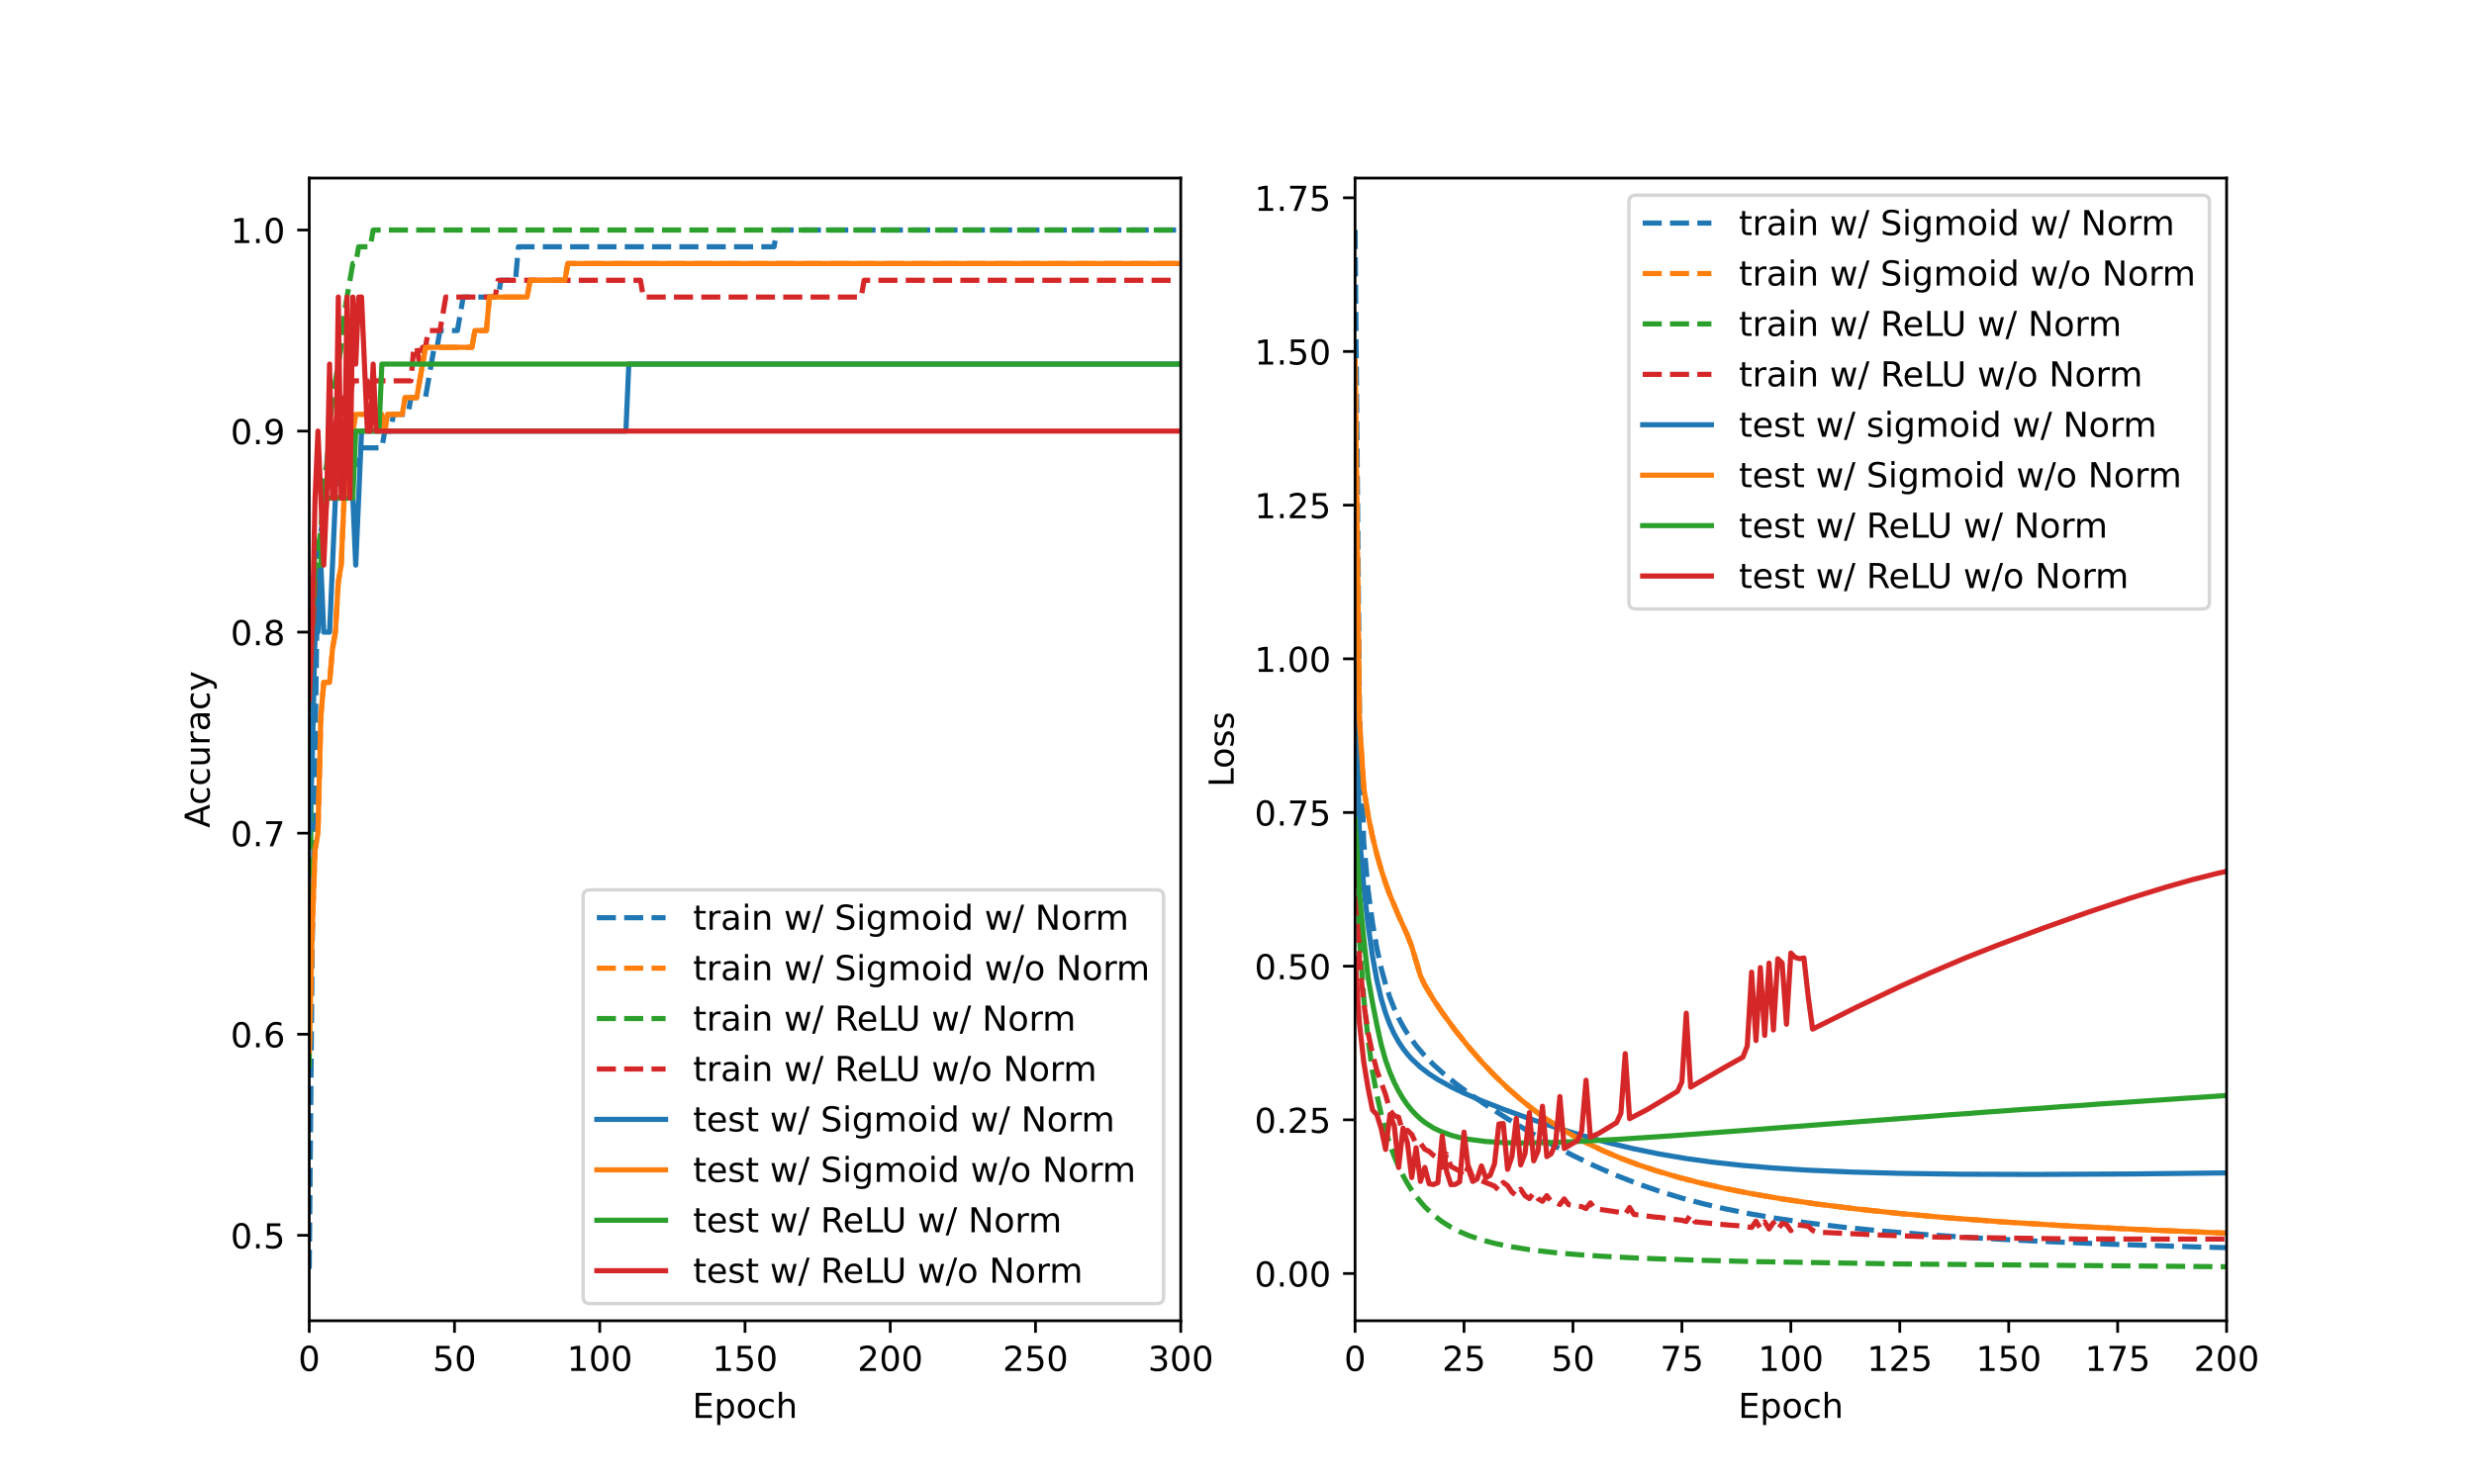 <?xml version="1.0" encoding="utf-8" standalone="no"?>
<!DOCTYPE svg PUBLIC "-//W3C//DTD SVG 1.1//EN"
  "http://www.w3.org/Graphics/SVG/1.1/DTD/svg11.dtd">
<!-- Created with matplotlib (https://matplotlib.org/) -->
<svg height="432pt" version="1.1" viewBox="0 0 720 432" width="720pt" xmlns="http://www.w3.org/2000/svg" xmlns:xlink="http://www.w3.org/1999/xlink">
 <defs>
  <style type="text/css">
*{stroke-linecap:butt;stroke-linejoin:round;}
  </style>
 </defs>
 <g id="figure_1">
  <g id="patch_1">
   <path d="M 0 432 
L 720 432 
L 720 0 
L 0 0 
z
" style="fill:#ffffff;"/>
  </g>
  <g id="axes_1">
   <g id="patch_2">
    <path d="M 90 384.48 
L 343.636 384.48 
L 343.636 51.84 
L 90 51.84 
z
" style="fill:#ffffff;"/>
   </g>
   <g id="matplotlib.axis_1">
    <g id="xtick_1">
     <g id="line2d_1">
      <defs>
       <path d="M 0 0 
L 0 3.5 
" id="m328682b27c" style="stroke:#000000;stroke-width:0.8;"/>
      </defs>
      <g>
       <use style="stroke:#000000;stroke-width:0.8;" x="90" xlink:href="#m328682b27c" y="384.48"/>
      </g>
     </g>
     <g id="text_1">
      <!-- 0 -->
      <defs>
       <path d="M 31.781 66.406 
Q 24.172 66.406 20.328 58.906 
Q 16.5 51.422 16.5 36.375 
Q 16.5 21.391 20.328 13.891 
Q 24.172 6.391 31.781 6.391 
Q 39.453 6.391 43.281 13.891 
Q 47.125 21.391 47.125 36.375 
Q 47.125 51.422 43.281 58.906 
Q 39.453 66.406 31.781 66.406 
z
M 31.781 74.219 
Q 44.047 74.219 50.516 64.516 
Q 56.984 54.828 56.984 36.375 
Q 56.984 17.969 50.516 8.266 
Q 44.047 -1.422 31.781 -1.422 
Q 19.531 -1.422 13.062 8.266 
Q 6.594 17.969 6.594 36.375 
Q 6.594 54.828 13.062 64.516 
Q 19.531 74.219 31.781 74.219 
z
" id="DejaVuSans-48"/>
      </defs>
      <g transform="translate(86.819 399.078)scale(0.1 -0.1)">
       <use xlink:href="#DejaVuSans-48"/>
      </g>
     </g>
    </g>
    <g id="xtick_2">
     <g id="line2d_2">
      <g>
       <use style="stroke:#000000;stroke-width:0.8;" x="132.273" xlink:href="#m328682b27c" y="384.48"/>
      </g>
     </g>
     <g id="text_2">
      <!-- 50 -->
      <defs>
       <path d="M 10.797 72.906 
L 49.516 72.906 
L 49.516 64.594 
L 19.828 64.594 
L 19.828 46.734 
Q 21.969 47.469 24.109 47.828 
Q 26.266 48.188 28.422 48.188 
Q 40.625 48.188 47.75 41.5 
Q 54.891 34.812 54.891 23.391 
Q 54.891 11.625 47.562 5.094 
Q 40.234 -1.422 26.906 -1.422 
Q 22.312 -1.422 17.547 -0.641 
Q 12.797 0.141 7.719 1.703 
L 7.719 11.625 
Q 12.109 9.234 16.797 8.062 
Q 21.484 6.891 26.703 6.891 
Q 35.156 6.891 40.078 11.328 
Q 45.016 15.766 45.016 23.391 
Q 45.016 31 40.078 35.438 
Q 35.156 39.891 26.703 39.891 
Q 22.75 39.891 18.812 39.016 
Q 14.891 38.141 10.797 36.281 
z
" id="DejaVuSans-53"/>
      </defs>
      <g transform="translate(125.91 399.078)scale(0.1 -0.1)">
       <use xlink:href="#DejaVuSans-53"/>
       <use x="63.623" xlink:href="#DejaVuSans-48"/>
      </g>
     </g>
    </g>
    <g id="xtick_3">
     <g id="line2d_3">
      <g>
       <use style="stroke:#000000;stroke-width:0.8;" x="174.545" xlink:href="#m328682b27c" y="384.48"/>
      </g>
     </g>
     <g id="text_3">
      <!-- 100 -->
      <defs>
       <path d="M 12.406 8.297 
L 28.516 8.297 
L 28.516 63.922 
L 10.984 60.406 
L 10.984 69.391 
L 28.422 72.906 
L 38.281 72.906 
L 38.281 8.297 
L 54.391 8.297 
L 54.391 0 
L 12.406 0 
z
" id="DejaVuSans-49"/>
      </defs>
      <g transform="translate(165.002 399.078)scale(0.1 -0.1)">
       <use xlink:href="#DejaVuSans-49"/>
       <use x="63.623" xlink:href="#DejaVuSans-48"/>
       <use x="127.246" xlink:href="#DejaVuSans-48"/>
      </g>
     </g>
    </g>
    <g id="xtick_4">
     <g id="line2d_4">
      <g>
       <use style="stroke:#000000;stroke-width:0.8;" x="216.818" xlink:href="#m328682b27c" y="384.48"/>
      </g>
     </g>
     <g id="text_4">
      <!-- 150 -->
      <g transform="translate(207.274 399.078)scale(0.1 -0.1)">
       <use xlink:href="#DejaVuSans-49"/>
       <use x="63.623" xlink:href="#DejaVuSans-53"/>
       <use x="127.246" xlink:href="#DejaVuSans-48"/>
      </g>
     </g>
    </g>
    <g id="xtick_5">
     <g id="line2d_5">
      <g>
       <use style="stroke:#000000;stroke-width:0.8;" x="259.091" xlink:href="#m328682b27c" y="384.48"/>
      </g>
     </g>
     <g id="text_5">
      <!-- 200 -->
      <defs>
       <path d="M 19.188 8.297 
L 53.609 8.297 
L 53.609 0 
L 7.328 0 
L 7.328 8.297 
Q 12.938 14.109 22.625 23.891 
Q 32.328 33.688 34.812 36.531 
Q 39.547 41.844 41.422 45.531 
Q 43.312 49.219 43.312 52.781 
Q 43.312 58.594 39.234 62.25 
Q 35.156 65.922 28.609 65.922 
Q 23.969 65.922 18.812 64.312 
Q 13.672 62.703 7.812 59.422 
L 7.812 69.391 
Q 13.766 71.781 18.938 73 
Q 24.125 74.219 28.422 74.219 
Q 39.75 74.219 46.484 68.547 
Q 53.219 62.891 53.219 53.422 
Q 53.219 48.922 51.531 44.891 
Q 49.859 40.875 45.406 35.406 
Q 44.188 33.984 37.641 27.219 
Q 31.109 20.453 19.188 8.297 
z
" id="DejaVuSans-50"/>
      </defs>
      <g transform="translate(249.547 399.078)scale(0.1 -0.1)">
       <use xlink:href="#DejaVuSans-50"/>
       <use x="63.623" xlink:href="#DejaVuSans-48"/>
       <use x="127.246" xlink:href="#DejaVuSans-48"/>
      </g>
     </g>
    </g>
    <g id="xtick_6">
     <g id="line2d_6">
      <g>
       <use style="stroke:#000000;stroke-width:0.8;" x="301.364" xlink:href="#m328682b27c" y="384.48"/>
      </g>
     </g>
     <g id="text_6">
      <!-- 250 -->
      <g transform="translate(291.82 399.078)scale(0.1 -0.1)">
       <use xlink:href="#DejaVuSans-50"/>
       <use x="63.623" xlink:href="#DejaVuSans-53"/>
       <use x="127.246" xlink:href="#DejaVuSans-48"/>
      </g>
     </g>
    </g>
    <g id="xtick_7">
     <g id="line2d_7">
      <g>
       <use style="stroke:#000000;stroke-width:0.8;" x="343.636" xlink:href="#m328682b27c" y="384.48"/>
      </g>
     </g>
     <g id="text_7">
      <!-- 300 -->
      <defs>
       <path d="M 40.578 39.312 
Q 47.656 37.797 51.625 33 
Q 55.609 28.219 55.609 21.188 
Q 55.609 10.406 48.188 4.484 
Q 40.766 -1.422 27.094 -1.422 
Q 22.516 -1.422 17.656 -0.516 
Q 12.797 0.391 7.625 2.203 
L 7.625 11.719 
Q 11.719 9.328 16.594 8.109 
Q 21.484 6.891 26.812 6.891 
Q 36.078 6.891 40.938 10.547 
Q 45.797 14.203 45.797 21.188 
Q 45.797 27.641 41.281 31.266 
Q 36.766 34.906 28.719 34.906 
L 20.219 34.906 
L 20.219 43.016 
L 29.109 43.016 
Q 36.375 43.016 40.234 45.922 
Q 44.094 48.828 44.094 54.297 
Q 44.094 59.906 40.109 62.906 
Q 36.141 65.922 28.719 65.922 
Q 24.656 65.922 20.016 65.031 
Q 15.375 64.156 9.812 62.312 
L 9.812 71.094 
Q 15.438 72.656 20.344 73.438 
Q 25.25 74.219 29.594 74.219 
Q 40.828 74.219 47.359 69.109 
Q 53.906 64.016 53.906 55.328 
Q 53.906 49.266 50.438 45.094 
Q 46.969 40.922 40.578 39.312 
z
" id="DejaVuSans-51"/>
      </defs>
      <g transform="translate(334.093 399.078)scale(0.1 -0.1)">
       <use xlink:href="#DejaVuSans-51"/>
       <use x="63.623" xlink:href="#DejaVuSans-48"/>
       <use x="127.246" xlink:href="#DejaVuSans-48"/>
      </g>
     </g>
    </g>
    <g id="text_8">
     <!-- Epoch -->
     <defs>
      <path d="M 9.812 72.906 
L 55.906 72.906 
L 55.906 64.594 
L 19.672 64.594 
L 19.672 43.016 
L 54.391 43.016 
L 54.391 34.719 
L 19.672 34.719 
L 19.672 8.297 
L 56.781 8.297 
L 56.781 0 
L 9.812 0 
z
" id="DejaVuSans-69"/>
      <path d="M 18.109 8.203 
L 18.109 -20.797 
L 9.078 -20.797 
L 9.078 54.688 
L 18.109 54.688 
L 18.109 46.391 
Q 20.953 51.266 25.266 53.625 
Q 29.594 56 35.594 56 
Q 45.562 56 51.781 48.094 
Q 58.016 40.188 58.016 27.297 
Q 58.016 14.406 51.781 6.484 
Q 45.562 -1.422 35.594 -1.422 
Q 29.594 -1.422 25.266 0.953 
Q 20.953 3.328 18.109 8.203 
z
M 48.688 27.297 
Q 48.688 37.203 44.609 42.844 
Q 40.531 48.484 33.406 48.484 
Q 26.266 48.484 22.188 42.844 
Q 18.109 37.203 18.109 27.297 
Q 18.109 17.391 22.188 11.75 
Q 26.266 6.109 33.406 6.109 
Q 40.531 6.109 44.609 11.75 
Q 48.688 17.391 48.688 27.297 
z
" id="DejaVuSans-112"/>
      <path d="M 30.609 48.391 
Q 23.391 48.391 19.188 42.75 
Q 14.984 37.109 14.984 27.297 
Q 14.984 17.484 19.156 11.844 
Q 23.344 6.203 30.609 6.203 
Q 37.797 6.203 41.984 11.859 
Q 46.188 17.531 46.188 27.297 
Q 46.188 37.016 41.984 42.703 
Q 37.797 48.391 30.609 48.391 
z
M 30.609 56 
Q 42.328 56 49.016 48.375 
Q 55.719 40.766 55.719 27.297 
Q 55.719 13.875 49.016 6.219 
Q 42.328 -1.422 30.609 -1.422 
Q 18.844 -1.422 12.172 6.219 
Q 5.516 13.875 5.516 27.297 
Q 5.516 40.766 12.172 48.375 
Q 18.844 56 30.609 56 
z
" id="DejaVuSans-111"/>
      <path d="M 48.781 52.594 
L 48.781 44.188 
Q 44.969 46.297 41.141 47.344 
Q 37.312 48.391 33.406 48.391 
Q 24.656 48.391 19.812 42.844 
Q 14.984 37.312 14.984 27.297 
Q 14.984 17.281 19.812 11.734 
Q 24.656 6.203 33.406 6.203 
Q 37.312 6.203 41.141 7.25 
Q 44.969 8.297 48.781 10.406 
L 48.781 2.094 
Q 45.016 0.344 40.984 -0.531 
Q 36.969 -1.422 32.422 -1.422 
Q 20.062 -1.422 12.781 6.344 
Q 5.516 14.109 5.516 27.297 
Q 5.516 40.672 12.859 48.328 
Q 20.219 56 33.016 56 
Q 37.156 56 41.109 55.141 
Q 45.062 54.297 48.781 52.594 
z
" id="DejaVuSans-99"/>
      <path d="M 54.891 33.016 
L 54.891 0 
L 45.906 0 
L 45.906 32.719 
Q 45.906 40.484 42.875 44.328 
Q 39.844 48.188 33.797 48.188 
Q 26.516 48.188 22.312 43.547 
Q 18.109 38.922 18.109 30.906 
L 18.109 0 
L 9.078 0 
L 9.078 75.984 
L 18.109 75.984 
L 18.109 46.188 
Q 21.344 51.125 25.703 53.562 
Q 30.078 56 35.797 56 
Q 45.219 56 50.047 50.172 
Q 54.891 44.344 54.891 33.016 
z
" id="DejaVuSans-104"/>
     </defs>
     <g transform="translate(201.507 412.757)scale(0.1 -0.1)">
      <use xlink:href="#DejaVuSans-69"/>
      <use x="63.184" xlink:href="#DejaVuSans-112"/>
      <use x="126.66" xlink:href="#DejaVuSans-111"/>
      <use x="187.842" xlink:href="#DejaVuSans-99"/>
      <use x="242.822" xlink:href="#DejaVuSans-104"/>
     </g>
    </g>
   </g>
   <g id="matplotlib.axis_2">
    <g id="ytick_1">
     <g id="line2d_8">
      <defs>
       <path d="M 0 0 
L -3.5 0 
" id="m6cd2aeee29" style="stroke:#000000;stroke-width:0.8;"/>
      </defs>
      <g>
       <use style="stroke:#000000;stroke-width:0.8;" x="90" xlink:href="#m6cd2aeee29" y="359.605"/>
      </g>
     </g>
     <g id="text_9">
      <!-- 0.5 -->
      <defs>
       <path d="M 10.688 12.406 
L 21 12.406 
L 21 0 
L 10.688 0 
z
" id="DejaVuSans-46"/>
      </defs>
      <g transform="translate(67.097 363.404)scale(0.1 -0.1)">
       <use xlink:href="#DejaVuSans-48"/>
       <use x="63.623" xlink:href="#DejaVuSans-46"/>
       <use x="95.41" xlink:href="#DejaVuSans-53"/>
      </g>
     </g>
    </g>
    <g id="ytick_2">
     <g id="line2d_9">
      <g>
       <use style="stroke:#000000;stroke-width:0.8;" x="90" xlink:href="#m6cd2aeee29" y="301.076"/>
      </g>
     </g>
     <g id="text_10">
      <!-- 0.6 -->
      <defs>
       <path d="M 33.016 40.375 
Q 26.375 40.375 22.484 35.828 
Q 18.609 31.297 18.609 23.391 
Q 18.609 15.531 22.484 10.953 
Q 26.375 6.391 33.016 6.391 
Q 39.656 6.391 43.531 10.953 
Q 47.406 15.531 47.406 23.391 
Q 47.406 31.297 43.531 35.828 
Q 39.656 40.375 33.016 40.375 
z
M 52.594 71.297 
L 52.594 62.312 
Q 48.875 64.062 45.094 64.984 
Q 41.312 65.922 37.594 65.922 
Q 27.828 65.922 22.672 59.328 
Q 17.531 52.734 16.797 39.406 
Q 19.672 43.656 24.016 45.922 
Q 28.375 48.188 33.594 48.188 
Q 44.578 48.188 50.953 41.516 
Q 57.328 34.859 57.328 23.391 
Q 57.328 12.156 50.688 5.359 
Q 44.047 -1.422 33.016 -1.422 
Q 20.359 -1.422 13.672 8.266 
Q 6.984 17.969 6.984 36.375 
Q 6.984 53.656 15.188 63.938 
Q 23.391 74.219 37.203 74.219 
Q 40.922 74.219 44.703 73.484 
Q 48.484 72.75 52.594 71.297 
z
" id="DejaVuSans-54"/>
      </defs>
      <g transform="translate(67.097 304.875)scale(0.1 -0.1)">
       <use xlink:href="#DejaVuSans-48"/>
       <use x="63.623" xlink:href="#DejaVuSans-46"/>
       <use x="95.41" xlink:href="#DejaVuSans-54"/>
      </g>
     </g>
    </g>
    <g id="ytick_3">
     <g id="line2d_10">
      <g>
       <use style="stroke:#000000;stroke-width:0.8;" x="90" xlink:href="#m6cd2aeee29" y="242.547"/>
      </g>
     </g>
     <g id="text_11">
      <!-- 0.7 -->
      <defs>
       <path d="M 8.203 72.906 
L 55.078 72.906 
L 55.078 68.703 
L 28.609 0 
L 18.312 0 
L 43.219 64.594 
L 8.203 64.594 
z
" id="DejaVuSans-55"/>
      </defs>
      <g transform="translate(67.097 246.346)scale(0.1 -0.1)">
       <use xlink:href="#DejaVuSans-48"/>
       <use x="63.623" xlink:href="#DejaVuSans-46"/>
       <use x="95.41" xlink:href="#DejaVuSans-55"/>
      </g>
     </g>
    </g>
    <g id="ytick_4">
     <g id="line2d_11">
      <g>
       <use style="stroke:#000000;stroke-width:0.8;" x="90" xlink:href="#m6cd2aeee29" y="184.018"/>
      </g>
     </g>
     <g id="text_12">
      <!-- 0.8 -->
      <defs>
       <path d="M 31.781 34.625 
Q 24.75 34.625 20.719 30.859 
Q 16.703 27.094 16.703 20.516 
Q 16.703 13.922 20.719 10.156 
Q 24.75 6.391 31.781 6.391 
Q 38.812 6.391 42.859 10.172 
Q 46.922 13.969 46.922 20.516 
Q 46.922 27.094 42.891 30.859 
Q 38.875 34.625 31.781 34.625 
z
M 21.922 38.812 
Q 15.578 40.375 12.031 44.719 
Q 8.5 49.078 8.5 55.328 
Q 8.5 64.062 14.719 69.141 
Q 20.953 74.219 31.781 74.219 
Q 42.672 74.219 48.875 69.141 
Q 55.078 64.062 55.078 55.328 
Q 55.078 49.078 51.531 44.719 
Q 48 40.375 41.703 38.812 
Q 48.828 37.156 52.797 32.312 
Q 56.781 27.484 56.781 20.516 
Q 56.781 9.906 50.312 4.234 
Q 43.844 -1.422 31.781 -1.422 
Q 19.734 -1.422 13.25 4.234 
Q 6.781 9.906 6.781 20.516 
Q 6.781 27.484 10.781 32.312 
Q 14.797 37.156 21.922 38.812 
z
M 18.312 54.391 
Q 18.312 48.734 21.844 45.562 
Q 25.391 42.391 31.781 42.391 
Q 38.141 42.391 41.719 45.562 
Q 45.312 48.734 45.312 54.391 
Q 45.312 60.062 41.719 63.234 
Q 38.141 66.406 31.781 66.406 
Q 25.391 66.406 21.844 63.234 
Q 18.312 60.062 18.312 54.391 
z
" id="DejaVuSans-56"/>
      </defs>
      <g transform="translate(67.097 187.817)scale(0.1 -0.1)">
       <use xlink:href="#DejaVuSans-48"/>
       <use x="63.623" xlink:href="#DejaVuSans-46"/>
       <use x="95.41" xlink:href="#DejaVuSans-56"/>
      </g>
     </g>
    </g>
    <g id="ytick_5">
     <g id="line2d_12">
      <g>
       <use style="stroke:#000000;stroke-width:0.8;" x="90" xlink:href="#m6cd2aeee29" y="125.489"/>
      </g>
     </g>
     <g id="text_13">
      <!-- 0.9 -->
      <defs>
       <path d="M 10.984 1.516 
L 10.984 10.5 
Q 14.703 8.734 18.5 7.812 
Q 22.312 6.891 25.984 6.891 
Q 35.75 6.891 40.891 13.453 
Q 46.047 20.016 46.781 33.406 
Q 43.953 29.203 39.594 26.953 
Q 35.25 24.703 29.984 24.703 
Q 19.047 24.703 12.672 31.312 
Q 6.297 37.938 6.297 49.422 
Q 6.297 60.641 12.938 67.422 
Q 19.578 74.219 30.609 74.219 
Q 43.266 74.219 49.922 64.516 
Q 56.594 54.828 56.594 36.375 
Q 56.594 19.141 48.406 8.859 
Q 40.234 -1.422 26.422 -1.422 
Q 22.703 -1.422 18.891 -0.688 
Q 15.094 0.047 10.984 1.516 
z
M 30.609 32.422 
Q 37.25 32.422 41.125 36.953 
Q 45.016 41.5 45.016 49.422 
Q 45.016 57.281 41.125 61.844 
Q 37.25 66.406 30.609 66.406 
Q 23.969 66.406 20.094 61.844 
Q 16.219 57.281 16.219 49.422 
Q 16.219 41.5 20.094 36.953 
Q 23.969 32.422 30.609 32.422 
z
" id="DejaVuSans-57"/>
      </defs>
      <g transform="translate(67.097 129.288)scale(0.1 -0.1)">
       <use xlink:href="#DejaVuSans-48"/>
       <use x="63.623" xlink:href="#DejaVuSans-46"/>
       <use x="95.41" xlink:href="#DejaVuSans-57"/>
      </g>
     </g>
    </g>
    <g id="ytick_6">
     <g id="line2d_13">
      <g>
       <use style="stroke:#000000;stroke-width:0.8;" x="90" xlink:href="#m6cd2aeee29" y="66.96"/>
      </g>
     </g>
     <g id="text_14">
      <!-- 1.0 -->
      <g transform="translate(67.097 70.759)scale(0.1 -0.1)">
       <use xlink:href="#DejaVuSans-49"/>
       <use x="63.623" xlink:href="#DejaVuSans-46"/>
       <use x="95.41" xlink:href="#DejaVuSans-48"/>
      </g>
     </g>
    </g>
    <g id="text_15">
     <!-- Accuracy -->
     <defs>
      <path d="M 34.188 63.188 
L 20.797 26.906 
L 47.609 26.906 
z
M 28.609 72.906 
L 39.797 72.906 
L 67.578 0 
L 57.328 0 
L 50.688 18.703 
L 17.828 18.703 
L 11.188 0 
L 0.781 0 
z
" id="DejaVuSans-65"/>
      <path d="M 8.5 21.578 
L 8.5 54.688 
L 17.484 54.688 
L 17.484 21.922 
Q 17.484 14.156 20.5 10.266 
Q 23.531 6.391 29.594 6.391 
Q 36.859 6.391 41.078 11.031 
Q 45.312 15.672 45.312 23.688 
L 45.312 54.688 
L 54.297 54.688 
L 54.297 0 
L 45.312 0 
L 45.312 8.406 
Q 42.047 3.422 37.719 1 
Q 33.406 -1.422 27.688 -1.422 
Q 18.266 -1.422 13.375 4.438 
Q 8.5 10.297 8.5 21.578 
z
M 31.109 56 
z
" id="DejaVuSans-117"/>
      <path d="M 41.109 46.297 
Q 39.594 47.172 37.812 47.578 
Q 36.031 48 33.891 48 
Q 26.266 48 22.188 43.047 
Q 18.109 38.094 18.109 28.812 
L 18.109 0 
L 9.078 0 
L 9.078 54.688 
L 18.109 54.688 
L 18.109 46.188 
Q 20.953 51.172 25.484 53.578 
Q 30.031 56 36.531 56 
Q 37.453 56 38.578 55.875 
Q 39.703 55.766 41.062 55.516 
z
" id="DejaVuSans-114"/>
      <path d="M 34.281 27.484 
Q 23.391 27.484 19.188 25 
Q 14.984 22.516 14.984 16.5 
Q 14.984 11.719 18.141 8.906 
Q 21.297 6.109 26.703 6.109 
Q 34.188 6.109 38.703 11.406 
Q 43.219 16.703 43.219 25.484 
L 43.219 27.484 
z
M 52.203 31.203 
L 52.203 0 
L 43.219 0 
L 43.219 8.297 
Q 40.141 3.328 35.547 0.953 
Q 30.953 -1.422 24.312 -1.422 
Q 15.922 -1.422 10.953 3.297 
Q 6 8.016 6 15.922 
Q 6 25.141 12.172 29.828 
Q 18.359 34.516 30.609 34.516 
L 43.219 34.516 
L 43.219 35.406 
Q 43.219 41.609 39.141 45 
Q 35.062 48.391 27.688 48.391 
Q 23 48.391 18.547 47.266 
Q 14.109 46.141 10.016 43.891 
L 10.016 52.203 
Q 14.938 54.109 19.578 55.047 
Q 24.219 56 28.609 56 
Q 40.484 56 46.344 49.844 
Q 52.203 43.703 52.203 31.203 
z
" id="DejaVuSans-97"/>
      <path d="M 32.172 -5.078 
Q 28.375 -14.844 24.75 -17.812 
Q 21.141 -20.797 15.094 -20.797 
L 7.906 -20.797 
L 7.906 -13.281 
L 13.188 -13.281 
Q 16.891 -13.281 18.938 -11.516 
Q 21 -9.766 23.484 -3.219 
L 25.094 0.875 
L 2.984 54.688 
L 12.5 54.688 
L 29.594 11.922 
L 46.688 54.688 
L 56.203 54.688 
z
" id="DejaVuSans-121"/>
     </defs>
     <g transform="translate(61.017 240.988)rotate(-90)scale(0.1 -0.1)">
      <use xlink:href="#DejaVuSans-65"/>
      <use x="66.658" xlink:href="#DejaVuSans-99"/>
      <use x="121.639" xlink:href="#DejaVuSans-99"/>
      <use x="176.619" xlink:href="#DejaVuSans-117"/>
      <use x="239.998" xlink:href="#DejaVuSans-114"/>
      <use x="281.111" xlink:href="#DejaVuSans-97"/>
      <use x="342.391" xlink:href="#DejaVuSans-99"/>
      <use x="397.371" xlink:href="#DejaVuSans-121"/>
     </g>
    </g>
   </g>
   <g id="line2d_14">
    <path clip-path="url(#p63cf1db7e2)" d="M 90 369.36 
L 90.845 276.689 
L 92.536 159.631 
L 95.073 144.999 
L 97.609 144.999 
L 98.455 140.121 
L 99.3 140.121 
L 100.145 135.244 
L 104.373 135.244 
L 105.218 130.366 
L 111.136 130.366 
L 111.982 125.489 
L 113.673 125.489 
L 114.518 120.612 
L 118.745 120.612 
L 119.591 115.734 
L 123.818 115.734 
L 126.355 101.102 
L 127.2 101.102 
L 128.045 96.225 
L 133.118 96.225 
L 134.809 86.47 
L 144.955 86.47 
L 145.8 81.592 
L 150.027 81.592 
L 150.873 71.837 
L 225.273 71.837 
L 226.118 66.96 
L 342.791 66.96 
L 342.791 66.96 
" style="fill:none;stroke:#1f77b4;stroke-dasharray:5.55,2.4;stroke-dashoffset:0;stroke-width:1.5;"/>
   </g>
   <g id="line2d_15">
    <path clip-path="url(#p63cf1db7e2)" d="M 90 305.954 
L 90.845 271.812 
L 91.691 247.425 
L 92.536 242.547 
L 93.382 208.405 
L 94.227 198.65 
L 95.918 198.65 
L 96.764 188.895 
L 97.609 184.018 
L 98.455 169.386 
L 99.3 164.508 
L 100.145 144.999 
L 100.991 135.244 
L 101.836 120.612 
L 102.682 125.489 
L 103.527 120.612 
L 107.755 120.612 
L 108.6 115.734 
L 109.445 120.612 
L 111.136 120.612 
L 111.982 125.489 
L 112.827 120.612 
L 117.055 120.612 
L 117.9 115.734 
L 121.282 115.734 
L 123.818 101.102 
L 137.345 101.102 
L 138.191 96.225 
L 141.573 96.225 
L 142.418 86.47 
L 153.409 86.47 
L 154.255 81.592 
L 164.4 81.592 
L 165.245 76.715 
L 342.791 76.715 
L 342.791 76.715 
" style="fill:none;stroke:#ff7f0e;stroke-dasharray:5.55,2.4;stroke-dashoffset:0;stroke-width:1.5;"/>
   </g>
   <g id="line2d_16">
    <path clip-path="url(#p63cf1db7e2)" d="M 90 310.831 
L 90.845 184.018 
L 91.691 159.631 
L 92.536 159.631 
L 93.382 154.754 
L 94.227 140.121 
L 95.073 135.244 
L 96.764 115.734 
L 99.3 101.102 
L 100.145 91.347 
L 102.682 76.715 
L 103.527 76.715 
L 104.373 71.837 
L 107.755 71.837 
L 108.6 66.96 
L 342.791 66.96 
L 342.791 66.96 
" style="fill:none;stroke:#2ca02c;stroke-dasharray:5.55,2.4;stroke-dashoffset:0;stroke-width:1.5;"/>
   </g>
   <g id="line2d_17">
    <path clip-path="url(#p63cf1db7e2)" d="M 90 237.67 
L 90.845 198.65 
L 91.691 184.018 
L 93.382 164.508 
L 94.227 159.631 
L 95.073 144.999 
L 95.918 135.244 
L 97.609 125.489 
L 98.455 115.734 
L 99.3 120.612 
L 100.145 115.734 
L 101.836 115.734 
L 102.682 110.857 
L 106.909 110.857 
L 107.755 115.734 
L 108.6 110.857 
L 119.591 110.857 
L 120.436 101.102 
L 121.282 101.102 
L 122.127 105.979 
L 122.973 101.102 
L 123.818 101.102 
L 124.664 96.225 
L 128.045 96.225 
L 129.736 86.47 
L 144.109 86.47 
L 144.955 81.592 
L 186.382 81.592 
L 187.227 86.47 
L 250.636 86.47 
L 251.482 81.592 
L 342.791 81.592 
L 342.791 81.592 
" style="fill:none;stroke:#d62728;stroke-dasharray:5.55,2.4;stroke-dashoffset:0;stroke-width:1.5;"/>
   </g>
   <g id="line2d_18">
    <path clip-path="url(#p63cf1db7e2)" d="M 90 242.547 
L 90.845 223.037 
L 91.691 184.018 
L 92.536 184.018 
L 93.382 164.508 
L 94.227 184.018 
L 95.918 184.018 
L 97.609 144.999 
L 102.682 144.999 
L 103.527 164.508 
L 105.218 125.489 
L 182.155 125.489 
L 183 105.979 
L 342.791 105.979 
L 342.791 105.979 
" style="fill:none;stroke:#1f77b4;stroke-linecap:square;stroke-width:1.5;"/>
   </g>
   <g id="line2d_19">
    <path clip-path="url(#p63cf1db7e2)" d="M 90 305.954 
L 90.845 271.812 
L 91.691 247.425 
L 92.536 242.547 
L 93.382 208.405 
L 94.227 198.65 
L 95.918 198.65 
L 96.764 188.895 
L 97.609 184.018 
L 98.455 169.386 
L 99.3 164.508 
L 100.145 144.999 
L 100.991 135.244 
L 101.836 120.612 
L 102.682 125.489 
L 103.527 120.612 
L 107.755 120.612 
L 108.6 115.734 
L 109.445 120.612 
L 111.136 120.612 
L 111.982 125.489 
L 112.827 120.612 
L 117.055 120.612 
L 117.9 115.734 
L 121.282 115.734 
L 123.818 101.102 
L 137.345 101.102 
L 138.191 96.225 
L 141.573 96.225 
L 142.418 86.47 
L 153.409 86.47 
L 154.255 81.592 
L 164.4 81.592 
L 165.245 76.715 
L 342.791 76.715 
L 342.791 76.715 
" style="fill:none;stroke:#ff7f0e;stroke-linecap:square;stroke-width:1.5;"/>
   </g>
   <g id="line2d_20">
    <path clip-path="url(#p63cf1db7e2)" d="M 90 203.528 
L 91.691 164.508 
L 93.382 164.508 
L 94.227 144.999 
L 102.682 144.999 
L 103.527 125.489 
L 110.291 125.489 
L 111.136 105.979 
L 342.791 105.979 
L 342.791 105.979 
" style="fill:none;stroke:#2ca02c;stroke-linecap:square;stroke-width:1.5;"/>
   </g>
   <g id="line2d_21">
    <path clip-path="url(#p63cf1db7e2)" d="M 90 203.528 
L 90.845 184.018 
L 91.691 144.999 
L 92.536 125.489 
L 94.227 164.508 
L 95.073 144.999 
L 95.918 105.979 
L 96.764 144.999 
L 97.609 144.999 
L 98.455 86.47 
L 99.3 144.999 
L 100.145 144.999 
L 100.991 86.47 
L 101.836 144.999 
L 102.682 86.47 
L 103.527 105.979 
L 104.373 86.47 
L 105.218 86.47 
L 106.909 125.489 
L 107.755 125.489 
L 108.6 105.979 
L 109.445 125.489 
L 342.791 125.489 
L 342.791 125.489 
" style="fill:none;stroke:#d62728;stroke-linecap:square;stroke-width:1.5;"/>
   </g>
   <g id="patch_3">
    <path d="M 90 384.48 
L 90 51.84 
" style="fill:none;stroke:#000000;stroke-linecap:square;stroke-linejoin:miter;stroke-width:0.8;"/>
   </g>
   <g id="patch_4">
    <path d="M 343.636 384.48 
L 343.636 51.84 
" style="fill:none;stroke:#000000;stroke-linecap:square;stroke-linejoin:miter;stroke-width:0.8;"/>
   </g>
   <g id="patch_5">
    <path d="M 90 384.48 
L 343.636 384.48 
" style="fill:none;stroke:#000000;stroke-linecap:square;stroke-linejoin:miter;stroke-width:0.8;"/>
   </g>
   <g id="patch_6">
    <path d="M 90 51.84 
L 343.636 51.84 
" style="fill:none;stroke:#000000;stroke-linecap:square;stroke-linejoin:miter;stroke-width:0.8;"/>
   </g>
   <g id="legend_1">
    <g id="patch_7">
     <path d="M 171.699 379.48 
L 336.636 379.48 
Q 338.636 379.48 338.636 377.48 
L 338.636 261.055 
Q 338.636 259.055 336.636 259.055 
L 171.699 259.055 
Q 169.699 259.055 169.699 261.055 
L 169.699 377.48 
Q 169.699 379.48 171.699 379.48 
z
" style="fill:#ffffff;opacity:0.8;stroke:#cccccc;stroke-linejoin:miter;"/>
    </g>
    <g id="line2d_22">
     <path d="M 173.699 267.153 
L 193.699 267.153 
" style="fill:none;stroke:#1f77b4;stroke-dasharray:5.55,2.4;stroke-dashoffset:0;stroke-width:1.5;"/>
    </g>
    <g id="line2d_23"/>
    <g id="text_16">
     <!-- train w/ Sigmoid w/ Norm -->
     <defs>
      <path d="M 18.312 70.219 
L 18.312 54.688 
L 36.812 54.688 
L 36.812 47.703 
L 18.312 47.703 
L 18.312 18.016 
Q 18.312 11.328 20.141 9.422 
Q 21.969 7.516 27.594 7.516 
L 36.812 7.516 
L 36.812 0 
L 27.594 0 
Q 17.188 0 13.234 3.875 
Q 9.281 7.766 9.281 18.016 
L 9.281 47.703 
L 2.688 47.703 
L 2.688 54.688 
L 9.281 54.688 
L 9.281 70.219 
z
" id="DejaVuSans-116"/>
      <path d="M 9.422 54.688 
L 18.406 54.688 
L 18.406 0 
L 9.422 0 
z
M 9.422 75.984 
L 18.406 75.984 
L 18.406 64.594 
L 9.422 64.594 
z
" id="DejaVuSans-105"/>
      <path d="M 54.891 33.016 
L 54.891 0 
L 45.906 0 
L 45.906 32.719 
Q 45.906 40.484 42.875 44.328 
Q 39.844 48.188 33.797 48.188 
Q 26.516 48.188 22.312 43.547 
Q 18.109 38.922 18.109 30.906 
L 18.109 0 
L 9.078 0 
L 9.078 54.688 
L 18.109 54.688 
L 18.109 46.188 
Q 21.344 51.125 25.703 53.562 
Q 30.078 56 35.797 56 
Q 45.219 56 50.047 50.172 
Q 54.891 44.344 54.891 33.016 
z
" id="DejaVuSans-110"/>
      <path id="DejaVuSans-32"/>
      <path d="M 4.203 54.688 
L 13.188 54.688 
L 24.422 12.016 
L 35.594 54.688 
L 46.188 54.688 
L 57.422 12.016 
L 68.609 54.688 
L 77.594 54.688 
L 63.281 0 
L 52.688 0 
L 40.922 44.828 
L 29.109 0 
L 18.5 0 
z
" id="DejaVuSans-119"/>
      <path d="M 25.391 72.906 
L 33.688 72.906 
L 8.297 -9.281 
L 0 -9.281 
z
" id="DejaVuSans-47"/>
      <path d="M 53.516 70.516 
L 53.516 60.891 
Q 47.906 63.578 42.922 64.891 
Q 37.938 66.219 33.297 66.219 
Q 25.25 66.219 20.875 63.094 
Q 16.5 59.969 16.5 54.203 
Q 16.5 49.359 19.406 46.891 
Q 22.312 44.438 30.422 42.922 
L 36.375 41.703 
Q 47.406 39.594 52.656 34.297 
Q 57.906 29 57.906 20.125 
Q 57.906 9.516 50.797 4.047 
Q 43.703 -1.422 29.984 -1.422 
Q 24.812 -1.422 18.969 -0.25 
Q 13.141 0.922 6.891 3.219 
L 6.891 13.375 
Q 12.891 10.016 18.656 8.297 
Q 24.422 6.594 29.984 6.594 
Q 38.422 6.594 43.016 9.906 
Q 47.609 13.234 47.609 19.391 
Q 47.609 24.75 44.312 27.781 
Q 41.016 30.812 33.5 32.328 
L 27.484 33.5 
Q 16.453 35.688 11.516 40.375 
Q 6.594 45.062 6.594 53.422 
Q 6.594 63.094 13.406 68.656 
Q 20.219 74.219 32.172 74.219 
Q 37.312 74.219 42.625 73.281 
Q 47.953 72.359 53.516 70.516 
z
" id="DejaVuSans-83"/>
      <path d="M 45.406 27.984 
Q 45.406 37.75 41.375 43.109 
Q 37.359 48.484 30.078 48.484 
Q 22.859 48.484 18.828 43.109 
Q 14.797 37.75 14.797 27.984 
Q 14.797 18.266 18.828 12.891 
Q 22.859 7.516 30.078 7.516 
Q 37.359 7.516 41.375 12.891 
Q 45.406 18.266 45.406 27.984 
z
M 54.391 6.781 
Q 54.391 -7.172 48.188 -13.984 
Q 42 -20.797 29.203 -20.797 
Q 24.469 -20.797 20.266 -20.094 
Q 16.062 -19.391 12.109 -17.922 
L 12.109 -9.188 
Q 16.062 -11.328 19.922 -12.344 
Q 23.781 -13.375 27.781 -13.375 
Q 36.625 -13.375 41.016 -8.766 
Q 45.406 -4.156 45.406 5.172 
L 45.406 9.625 
Q 42.625 4.781 38.281 2.391 
Q 33.938 0 27.875 0 
Q 17.828 0 11.672 7.656 
Q 5.516 15.328 5.516 27.984 
Q 5.516 40.672 11.672 48.328 
Q 17.828 56 27.875 56 
Q 33.938 56 38.281 53.609 
Q 42.625 51.219 45.406 46.391 
L 45.406 54.688 
L 54.391 54.688 
z
" id="DejaVuSans-103"/>
      <path d="M 52 44.188 
Q 55.375 50.25 60.062 53.125 
Q 64.75 56 71.094 56 
Q 79.641 56 84.281 50.016 
Q 88.922 44.047 88.922 33.016 
L 88.922 0 
L 79.891 0 
L 79.891 32.719 
Q 79.891 40.578 77.094 44.375 
Q 74.312 48.188 68.609 48.188 
Q 61.625 48.188 57.562 43.547 
Q 53.516 38.922 53.516 30.906 
L 53.516 0 
L 44.484 0 
L 44.484 32.719 
Q 44.484 40.625 41.703 44.406 
Q 38.922 48.188 33.109 48.188 
Q 26.219 48.188 22.156 43.531 
Q 18.109 38.875 18.109 30.906 
L 18.109 0 
L 9.078 0 
L 9.078 54.688 
L 18.109 54.688 
L 18.109 46.188 
Q 21.188 51.219 25.484 53.609 
Q 29.781 56 35.688 56 
Q 41.656 56 45.828 52.969 
Q 50 49.953 52 44.188 
z
" id="DejaVuSans-109"/>
      <path d="M 45.406 46.391 
L 45.406 75.984 
L 54.391 75.984 
L 54.391 0 
L 45.406 0 
L 45.406 8.203 
Q 42.578 3.328 38.25 0.953 
Q 33.938 -1.422 27.875 -1.422 
Q 17.969 -1.422 11.734 6.484 
Q 5.516 14.406 5.516 27.297 
Q 5.516 40.188 11.734 48.094 
Q 17.969 56 27.875 56 
Q 33.938 56 38.25 53.625 
Q 42.578 51.266 45.406 46.391 
z
M 14.797 27.297 
Q 14.797 17.391 18.875 11.75 
Q 22.953 6.109 30.078 6.109 
Q 37.203 6.109 41.297 11.75 
Q 45.406 17.391 45.406 27.297 
Q 45.406 37.203 41.297 42.844 
Q 37.203 48.484 30.078 48.484 
Q 22.953 48.484 18.875 42.844 
Q 14.797 37.203 14.797 27.297 
z
" id="DejaVuSans-100"/>
      <path d="M 9.812 72.906 
L 23.094 72.906 
L 55.422 11.922 
L 55.422 72.906 
L 64.984 72.906 
L 64.984 0 
L 51.703 0 
L 19.391 60.984 
L 19.391 0 
L 9.812 0 
z
" id="DejaVuSans-78"/>
     </defs>
     <g transform="translate(201.699 270.653)scale(0.1 -0.1)">
      <use xlink:href="#DejaVuSans-116"/>
      <use x="39.209" xlink:href="#DejaVuSans-114"/>
      <use x="80.322" xlink:href="#DejaVuSans-97"/>
      <use x="141.602" xlink:href="#DejaVuSans-105"/>
      <use x="169.385" xlink:href="#DejaVuSans-110"/>
      <use x="232.764" xlink:href="#DejaVuSans-32"/>
      <use x="264.551" xlink:href="#DejaVuSans-119"/>
      <use x="346.338" xlink:href="#DejaVuSans-47"/>
      <use x="380.029" xlink:href="#DejaVuSans-32"/>
      <use x="411.816" xlink:href="#DejaVuSans-83"/>
      <use x="475.293" xlink:href="#DejaVuSans-105"/>
      <use x="503.076" xlink:href="#DejaVuSans-103"/>
      <use x="566.553" xlink:href="#DejaVuSans-109"/>
      <use x="663.965" xlink:href="#DejaVuSans-111"/>
      <use x="725.146" xlink:href="#DejaVuSans-105"/>
      <use x="752.93" xlink:href="#DejaVuSans-100"/>
      <use x="816.406" xlink:href="#DejaVuSans-32"/>
      <use x="848.193" xlink:href="#DejaVuSans-119"/>
      <use x="929.98" xlink:href="#DejaVuSans-47"/>
      <use x="963.672" xlink:href="#DejaVuSans-32"/>
      <use x="995.459" xlink:href="#DejaVuSans-78"/>
      <use x="1070.264" xlink:href="#DejaVuSans-111"/>
      <use x="1131.445" xlink:href="#DejaVuSans-114"/>
      <use x="1170.809" xlink:href="#DejaVuSans-109"/>
     </g>
    </g>
    <g id="line2d_24">
     <path d="M 173.699 281.832 
L 193.699 281.832 
" style="fill:none;stroke:#ff7f0e;stroke-dasharray:5.55,2.4;stroke-dashoffset:0;stroke-width:1.5;"/>
    </g>
    <g id="line2d_25"/>
    <g id="text_17">
     <!-- train w/ Sigmoid w/o Norm -->
     <g transform="translate(201.699 285.332)scale(0.1 -0.1)">
      <use xlink:href="#DejaVuSans-116"/>
      <use x="39.209" xlink:href="#DejaVuSans-114"/>
      <use x="80.322" xlink:href="#DejaVuSans-97"/>
      <use x="141.602" xlink:href="#DejaVuSans-105"/>
      <use x="169.385" xlink:href="#DejaVuSans-110"/>
      <use x="232.764" xlink:href="#DejaVuSans-32"/>
      <use x="264.551" xlink:href="#DejaVuSans-119"/>
      <use x="346.338" xlink:href="#DejaVuSans-47"/>
      <use x="380.029" xlink:href="#DejaVuSans-32"/>
      <use x="411.816" xlink:href="#DejaVuSans-83"/>
      <use x="475.293" xlink:href="#DejaVuSans-105"/>
      <use x="503.076" xlink:href="#DejaVuSans-103"/>
      <use x="566.553" xlink:href="#DejaVuSans-109"/>
      <use x="663.965" xlink:href="#DejaVuSans-111"/>
      <use x="725.146" xlink:href="#DejaVuSans-105"/>
      <use x="752.93" xlink:href="#DejaVuSans-100"/>
      <use x="816.406" xlink:href="#DejaVuSans-32"/>
      <use x="848.193" xlink:href="#DejaVuSans-119"/>
      <use x="929.98" xlink:href="#DejaVuSans-47"/>
      <use x="963.672" xlink:href="#DejaVuSans-111"/>
      <use x="1024.854" xlink:href="#DejaVuSans-32"/>
      <use x="1056.641" xlink:href="#DejaVuSans-78"/>
      <use x="1131.445" xlink:href="#DejaVuSans-111"/>
      <use x="1192.627" xlink:href="#DejaVuSans-114"/>
      <use x="1231.99" xlink:href="#DejaVuSans-109"/>
     </g>
    </g>
    <g id="line2d_26">
     <path d="M 173.699 296.51 
L 193.699 296.51 
" style="fill:none;stroke:#2ca02c;stroke-dasharray:5.55,2.4;stroke-dashoffset:0;stroke-width:1.5;"/>
    </g>
    <g id="line2d_27"/>
    <g id="text_18">
     <!-- train w/ ReLU w/ Norm -->
     <defs>
      <path d="M 44.391 34.188 
Q 47.562 33.109 50.562 29.594 
Q 53.562 26.078 56.594 19.922 
L 66.609 0 
L 56 0 
L 46.688 18.703 
Q 43.062 26.031 39.672 28.422 
Q 36.281 30.812 30.422 30.812 
L 19.672 30.812 
L 19.672 0 
L 9.812 0 
L 9.812 72.906 
L 32.078 72.906 
Q 44.578 72.906 50.734 67.672 
Q 56.891 62.453 56.891 51.906 
Q 56.891 45.016 53.688 40.469 
Q 50.484 35.938 44.391 34.188 
z
M 19.672 64.797 
L 19.672 38.922 
L 32.078 38.922 
Q 39.203 38.922 42.844 42.219 
Q 46.484 45.516 46.484 51.906 
Q 46.484 58.297 42.844 61.547 
Q 39.203 64.797 32.078 64.797 
z
" id="DejaVuSans-82"/>
      <path d="M 56.203 29.594 
L 56.203 25.203 
L 14.891 25.203 
Q 15.484 15.922 20.484 11.062 
Q 25.484 6.203 34.422 6.203 
Q 39.594 6.203 44.453 7.469 
Q 49.312 8.734 54.109 11.281 
L 54.109 2.781 
Q 49.266 0.734 44.188 -0.344 
Q 39.109 -1.422 33.891 -1.422 
Q 20.797 -1.422 13.156 6.188 
Q 5.516 13.812 5.516 26.812 
Q 5.516 40.234 12.766 48.109 
Q 20.016 56 32.328 56 
Q 43.359 56 49.781 48.891 
Q 56.203 41.797 56.203 29.594 
z
M 47.219 32.234 
Q 47.125 39.594 43.094 43.984 
Q 39.062 48.391 32.422 48.391 
Q 24.906 48.391 20.391 44.141 
Q 15.875 39.891 15.188 32.172 
z
" id="DejaVuSans-101"/>
      <path d="M 9.812 72.906 
L 19.672 72.906 
L 19.672 8.297 
L 55.172 8.297 
L 55.172 0 
L 9.812 0 
z
" id="DejaVuSans-76"/>
      <path d="M 8.688 72.906 
L 18.609 72.906 
L 18.609 28.609 
Q 18.609 16.891 22.844 11.734 
Q 27.094 6.594 36.625 6.594 
Q 46.094 6.594 50.344 11.734 
Q 54.594 16.891 54.594 28.609 
L 54.594 72.906 
L 64.5 72.906 
L 64.5 27.391 
Q 64.5 13.141 57.438 5.859 
Q 50.391 -1.422 36.625 -1.422 
Q 22.797 -1.422 15.734 5.859 
Q 8.688 13.141 8.688 27.391 
z
" id="DejaVuSans-85"/>
     </defs>
     <g transform="translate(201.699 300.01)scale(0.1 -0.1)">
      <use xlink:href="#DejaVuSans-116"/>
      <use x="39.209" xlink:href="#DejaVuSans-114"/>
      <use x="80.322" xlink:href="#DejaVuSans-97"/>
      <use x="141.602" xlink:href="#DejaVuSans-105"/>
      <use x="169.385" xlink:href="#DejaVuSans-110"/>
      <use x="232.764" xlink:href="#DejaVuSans-32"/>
      <use x="264.551" xlink:href="#DejaVuSans-119"/>
      <use x="346.338" xlink:href="#DejaVuSans-47"/>
      <use x="380.029" xlink:href="#DejaVuSans-32"/>
      <use x="411.816" xlink:href="#DejaVuSans-82"/>
      <use x="476.799" xlink:href="#DejaVuSans-101"/>
      <use x="538.322" xlink:href="#DejaVuSans-76"/>
      <use x="589.035" xlink:href="#DejaVuSans-85"/>
      <use x="662.229" xlink:href="#DejaVuSans-32"/>
      <use x="694.016" xlink:href="#DejaVuSans-119"/>
      <use x="775.803" xlink:href="#DejaVuSans-47"/>
      <use x="809.494" xlink:href="#DejaVuSans-32"/>
      <use x="841.281" xlink:href="#DejaVuSans-78"/>
      <use x="916.086" xlink:href="#DejaVuSans-111"/>
      <use x="977.268" xlink:href="#DejaVuSans-114"/>
      <use x="1016.631" xlink:href="#DejaVuSans-109"/>
     </g>
    </g>
    <g id="line2d_28">
     <path d="M 173.699 311.188 
L 193.699 311.188 
" style="fill:none;stroke:#d62728;stroke-dasharray:5.55,2.4;stroke-dashoffset:0;stroke-width:1.5;"/>
    </g>
    <g id="line2d_29"/>
    <g id="text_19">
     <!-- train w/ ReLU w/o Norm -->
     <g transform="translate(201.699 314.688)scale(0.1 -0.1)">
      <use xlink:href="#DejaVuSans-116"/>
      <use x="39.209" xlink:href="#DejaVuSans-114"/>
      <use x="80.322" xlink:href="#DejaVuSans-97"/>
      <use x="141.602" xlink:href="#DejaVuSans-105"/>
      <use x="169.385" xlink:href="#DejaVuSans-110"/>
      <use x="232.764" xlink:href="#DejaVuSans-32"/>
      <use x="264.551" xlink:href="#DejaVuSans-119"/>
      <use x="346.338" xlink:href="#DejaVuSans-47"/>
      <use x="380.029" xlink:href="#DejaVuSans-32"/>
      <use x="411.816" xlink:href="#DejaVuSans-82"/>
      <use x="476.799" xlink:href="#DejaVuSans-101"/>
      <use x="538.322" xlink:href="#DejaVuSans-76"/>
      <use x="589.035" xlink:href="#DejaVuSans-85"/>
      <use x="662.229" xlink:href="#DejaVuSans-32"/>
      <use x="694.016" xlink:href="#DejaVuSans-119"/>
      <use x="775.803" xlink:href="#DejaVuSans-47"/>
      <use x="809.494" xlink:href="#DejaVuSans-111"/>
      <use x="870.676" xlink:href="#DejaVuSans-32"/>
      <use x="902.463" xlink:href="#DejaVuSans-78"/>
      <use x="977.268" xlink:href="#DejaVuSans-111"/>
      <use x="1038.449" xlink:href="#DejaVuSans-114"/>
      <use x="1077.812" xlink:href="#DejaVuSans-109"/>
     </g>
    </g>
    <g id="line2d_30">
     <path d="M 173.699 325.866 
L 193.699 325.866 
" style="fill:none;stroke:#1f77b4;stroke-linecap:square;stroke-width:1.5;"/>
    </g>
    <g id="line2d_31"/>
    <g id="text_20">
     <!-- test w/ Sigmoid w/ Norm -->
     <defs>
      <path d="M 44.281 53.078 
L 44.281 44.578 
Q 40.484 46.531 36.375 47.5 
Q 32.281 48.484 27.875 48.484 
Q 21.188 48.484 17.844 46.438 
Q 14.5 44.391 14.5 40.281 
Q 14.5 37.156 16.891 35.375 
Q 19.281 33.594 26.516 31.984 
L 29.594 31.297 
Q 39.156 29.25 43.188 25.516 
Q 47.219 21.781 47.219 15.094 
Q 47.219 7.469 41.188 3.016 
Q 35.156 -1.422 24.609 -1.422 
Q 20.219 -1.422 15.453 -0.562 
Q 10.688 0.297 5.422 2 
L 5.422 11.281 
Q 10.406 8.688 15.234 7.391 
Q 20.062 6.109 24.812 6.109 
Q 31.156 6.109 34.562 8.281 
Q 37.984 10.453 37.984 14.406 
Q 37.984 18.062 35.516 20.016 
Q 33.062 21.969 24.703 23.781 
L 21.578 24.516 
Q 13.234 26.266 9.516 29.906 
Q 5.812 33.547 5.812 39.891 
Q 5.812 47.609 11.281 51.797 
Q 16.75 56 26.812 56 
Q 31.781 56 36.172 55.266 
Q 40.578 54.547 44.281 53.078 
z
" id="DejaVuSans-115"/>
     </defs>
     <g transform="translate(201.699 329.366)scale(0.1 -0.1)">
      <use xlink:href="#DejaVuSans-116"/>
      <use x="39.209" xlink:href="#DejaVuSans-101"/>
      <use x="100.732" xlink:href="#DejaVuSans-115"/>
      <use x="152.832" xlink:href="#DejaVuSans-116"/>
      <use x="192.041" xlink:href="#DejaVuSans-32"/>
      <use x="223.828" xlink:href="#DejaVuSans-119"/>
      <use x="305.615" xlink:href="#DejaVuSans-47"/>
      <use x="339.307" xlink:href="#DejaVuSans-32"/>
      <use x="371.094" xlink:href="#DejaVuSans-83"/>
      <use x="434.57" xlink:href="#DejaVuSans-105"/>
      <use x="462.354" xlink:href="#DejaVuSans-103"/>
      <use x="525.83" xlink:href="#DejaVuSans-109"/>
      <use x="623.242" xlink:href="#DejaVuSans-111"/>
      <use x="684.424" xlink:href="#DejaVuSans-105"/>
      <use x="712.207" xlink:href="#DejaVuSans-100"/>
      <use x="775.684" xlink:href="#DejaVuSans-32"/>
      <use x="807.471" xlink:href="#DejaVuSans-119"/>
      <use x="889.258" xlink:href="#DejaVuSans-47"/>
      <use x="922.949" xlink:href="#DejaVuSans-32"/>
      <use x="954.736" xlink:href="#DejaVuSans-78"/>
      <use x="1029.541" xlink:href="#DejaVuSans-111"/>
      <use x="1090.723" xlink:href="#DejaVuSans-114"/>
      <use x="1130.086" xlink:href="#DejaVuSans-109"/>
     </g>
    </g>
    <g id="line2d_32">
     <path d="M 173.699 340.544 
L 193.699 340.544 
" style="fill:none;stroke:#ff7f0e;stroke-linecap:square;stroke-width:1.5;"/>
    </g>
    <g id="line2d_33"/>
    <g id="text_21">
     <!-- test w/ Sigmoid w/o Norm -->
     <g transform="translate(201.699 344.044)scale(0.1 -0.1)">
      <use xlink:href="#DejaVuSans-116"/>
      <use x="39.209" xlink:href="#DejaVuSans-101"/>
      <use x="100.732" xlink:href="#DejaVuSans-115"/>
      <use x="152.832" xlink:href="#DejaVuSans-116"/>
      <use x="192.041" xlink:href="#DejaVuSans-32"/>
      <use x="223.828" xlink:href="#DejaVuSans-119"/>
      <use x="305.615" xlink:href="#DejaVuSans-47"/>
      <use x="339.307" xlink:href="#DejaVuSans-32"/>
      <use x="371.094" xlink:href="#DejaVuSans-83"/>
      <use x="434.57" xlink:href="#DejaVuSans-105"/>
      <use x="462.354" xlink:href="#DejaVuSans-103"/>
      <use x="525.83" xlink:href="#DejaVuSans-109"/>
      <use x="623.242" xlink:href="#DejaVuSans-111"/>
      <use x="684.424" xlink:href="#DejaVuSans-105"/>
      <use x="712.207" xlink:href="#DejaVuSans-100"/>
      <use x="775.684" xlink:href="#DejaVuSans-32"/>
      <use x="807.471" xlink:href="#DejaVuSans-119"/>
      <use x="889.258" xlink:href="#DejaVuSans-47"/>
      <use x="922.949" xlink:href="#DejaVuSans-111"/>
      <use x="984.131" xlink:href="#DejaVuSans-32"/>
      <use x="1015.918" xlink:href="#DejaVuSans-78"/>
      <use x="1090.723" xlink:href="#DejaVuSans-111"/>
      <use x="1151.904" xlink:href="#DejaVuSans-114"/>
      <use x="1191.268" xlink:href="#DejaVuSans-109"/>
     </g>
    </g>
    <g id="line2d_34">
     <path d="M 173.699 355.222 
L 193.699 355.222 
" style="fill:none;stroke:#2ca02c;stroke-linecap:square;stroke-width:1.5;"/>
    </g>
    <g id="line2d_35"/>
    <g id="text_22">
     <!-- test w/ ReLU w/ Norm -->
     <g transform="translate(201.699 358.722)scale(0.1 -0.1)">
      <use xlink:href="#DejaVuSans-116"/>
      <use x="39.209" xlink:href="#DejaVuSans-101"/>
      <use x="100.732" xlink:href="#DejaVuSans-115"/>
      <use x="152.832" xlink:href="#DejaVuSans-116"/>
      <use x="192.041" xlink:href="#DejaVuSans-32"/>
      <use x="223.828" xlink:href="#DejaVuSans-119"/>
      <use x="305.615" xlink:href="#DejaVuSans-47"/>
      <use x="339.307" xlink:href="#DejaVuSans-32"/>
      <use x="371.094" xlink:href="#DejaVuSans-82"/>
      <use x="436.076" xlink:href="#DejaVuSans-101"/>
      <use x="497.6" xlink:href="#DejaVuSans-76"/>
      <use x="548.312" xlink:href="#DejaVuSans-85"/>
      <use x="621.506" xlink:href="#DejaVuSans-32"/>
      <use x="653.293" xlink:href="#DejaVuSans-119"/>
      <use x="735.08" xlink:href="#DejaVuSans-47"/>
      <use x="768.771" xlink:href="#DejaVuSans-32"/>
      <use x="800.559" xlink:href="#DejaVuSans-78"/>
      <use x="875.363" xlink:href="#DejaVuSans-111"/>
      <use x="936.545" xlink:href="#DejaVuSans-114"/>
      <use x="975.908" xlink:href="#DejaVuSans-109"/>
     </g>
    </g>
    <g id="line2d_36">
     <path d="M 173.699 369.9 
L 193.699 369.9 
" style="fill:none;stroke:#d62728;stroke-linecap:square;stroke-width:1.5;"/>
    </g>
    <g id="line2d_37"/>
    <g id="text_23">
     <!-- test w/ ReLU w/o Norm -->
     <g transform="translate(201.699 373.4)scale(0.1 -0.1)">
      <use xlink:href="#DejaVuSans-116"/>
      <use x="39.209" xlink:href="#DejaVuSans-101"/>
      <use x="100.732" xlink:href="#DejaVuSans-115"/>
      <use x="152.832" xlink:href="#DejaVuSans-116"/>
      <use x="192.041" xlink:href="#DejaVuSans-32"/>
      <use x="223.828" xlink:href="#DejaVuSans-119"/>
      <use x="305.615" xlink:href="#DejaVuSans-47"/>
      <use x="339.307" xlink:href="#DejaVuSans-32"/>
      <use x="371.094" xlink:href="#DejaVuSans-82"/>
      <use x="436.076" xlink:href="#DejaVuSans-101"/>
      <use x="497.6" xlink:href="#DejaVuSans-76"/>
      <use x="548.312" xlink:href="#DejaVuSans-85"/>
      <use x="621.506" xlink:href="#DejaVuSans-32"/>
      <use x="653.293" xlink:href="#DejaVuSans-119"/>
      <use x="735.08" xlink:href="#DejaVuSans-47"/>
      <use x="768.771" xlink:href="#DejaVuSans-111"/>
      <use x="829.953" xlink:href="#DejaVuSans-32"/>
      <use x="861.74" xlink:href="#DejaVuSans-78"/>
      <use x="936.545" xlink:href="#DejaVuSans-111"/>
      <use x="997.727" xlink:href="#DejaVuSans-114"/>
      <use x="1037.09" xlink:href="#DejaVuSans-109"/>
     </g>
    </g>
   </g>
  </g>
  <g id="axes_2">
   <g id="patch_8">
    <path d="M 394.364 384.48 
L 648 384.48 
L 648 51.84 
L 394.364 51.84 
z
" style="fill:#ffffff;"/>
   </g>
   <g id="matplotlib.axis_3">
    <g id="xtick_8">
     <g id="line2d_38">
      <g>
       <use style="stroke:#000000;stroke-width:0.8;" x="394.364" xlink:href="#m328682b27c" y="384.48"/>
      </g>
     </g>
     <g id="text_24">
      <!-- 0 -->
      <g transform="translate(391.182 399.078)scale(0.1 -0.1)">
       <use xlink:href="#DejaVuSans-48"/>
      </g>
     </g>
    </g>
    <g id="xtick_9">
     <g id="line2d_39">
      <g>
       <use style="stroke:#000000;stroke-width:0.8;" x="426.068" xlink:href="#m328682b27c" y="384.48"/>
      </g>
     </g>
     <g id="text_25">
      <!-- 25 -->
      <g transform="translate(419.706 399.078)scale(0.1 -0.1)">
       <use xlink:href="#DejaVuSans-50"/>
       <use x="63.623" xlink:href="#DejaVuSans-53"/>
      </g>
     </g>
    </g>
    <g id="xtick_10">
     <g id="line2d_40">
      <g>
       <use style="stroke:#000000;stroke-width:0.8;" x="457.773" xlink:href="#m328682b27c" y="384.48"/>
      </g>
     </g>
     <g id="text_26">
      <!-- 50 -->
      <g transform="translate(451.41 399.078)scale(0.1 -0.1)">
       <use xlink:href="#DejaVuSans-53"/>
       <use x="63.623" xlink:href="#DejaVuSans-48"/>
      </g>
     </g>
    </g>
    <g id="xtick_11">
     <g id="line2d_41">
      <g>
       <use style="stroke:#000000;stroke-width:0.8;" x="489.477" xlink:href="#m328682b27c" y="384.48"/>
      </g>
     </g>
     <g id="text_27">
      <!-- 75 -->
      <g transform="translate(483.115 399.078)scale(0.1 -0.1)">
       <use xlink:href="#DejaVuSans-55"/>
       <use x="63.623" xlink:href="#DejaVuSans-53"/>
      </g>
     </g>
    </g>
    <g id="xtick_12">
     <g id="line2d_42">
      <g>
       <use style="stroke:#000000;stroke-width:0.8;" x="521.182" xlink:href="#m328682b27c" y="384.48"/>
      </g>
     </g>
     <g id="text_28">
      <!-- 100 -->
      <g transform="translate(511.638 399.078)scale(0.1 -0.1)">
       <use xlink:href="#DejaVuSans-49"/>
       <use x="63.623" xlink:href="#DejaVuSans-48"/>
       <use x="127.246" xlink:href="#DejaVuSans-48"/>
      </g>
     </g>
    </g>
    <g id="xtick_13">
     <g id="line2d_43">
      <g>
       <use style="stroke:#000000;stroke-width:0.8;" x="552.886" xlink:href="#m328682b27c" y="384.48"/>
      </g>
     </g>
     <g id="text_29">
      <!-- 125 -->
      <g transform="translate(543.343 399.078)scale(0.1 -0.1)">
       <use xlink:href="#DejaVuSans-49"/>
       <use x="63.623" xlink:href="#DejaVuSans-50"/>
       <use x="127.246" xlink:href="#DejaVuSans-53"/>
      </g>
     </g>
    </g>
    <g id="xtick_14">
     <g id="line2d_44">
      <g>
       <use style="stroke:#000000;stroke-width:0.8;" x="584.591" xlink:href="#m328682b27c" y="384.48"/>
      </g>
     </g>
     <g id="text_30">
      <!-- 150 -->
      <g transform="translate(575.047 399.078)scale(0.1 -0.1)">
       <use xlink:href="#DejaVuSans-49"/>
       <use x="63.623" xlink:href="#DejaVuSans-53"/>
       <use x="127.246" xlink:href="#DejaVuSans-48"/>
      </g>
     </g>
    </g>
    <g id="xtick_15">
     <g id="line2d_45">
      <g>
       <use style="stroke:#000000;stroke-width:0.8;" x="616.295" xlink:href="#m328682b27c" y="384.48"/>
      </g>
     </g>
     <g id="text_31">
      <!-- 175 -->
      <g transform="translate(606.752 399.078)scale(0.1 -0.1)">
       <use xlink:href="#DejaVuSans-49"/>
       <use x="63.623" xlink:href="#DejaVuSans-55"/>
       <use x="127.246" xlink:href="#DejaVuSans-53"/>
      </g>
     </g>
    </g>
    <g id="xtick_16">
     <g id="line2d_46">
      <g>
       <use style="stroke:#000000;stroke-width:0.8;" x="648" xlink:href="#m328682b27c" y="384.48"/>
      </g>
     </g>
     <g id="text_32">
      <!-- 200 -->
      <g transform="translate(638.456 399.078)scale(0.1 -0.1)">
       <use xlink:href="#DejaVuSans-50"/>
       <use x="63.623" xlink:href="#DejaVuSans-48"/>
       <use x="127.246" xlink:href="#DejaVuSans-48"/>
      </g>
     </g>
    </g>
    <g id="text_33">
     <!-- Epoch -->
     <g transform="translate(505.871 412.757)scale(0.1 -0.1)">
      <use xlink:href="#DejaVuSans-69"/>
      <use x="63.184" xlink:href="#DejaVuSans-112"/>
      <use x="126.66" xlink:href="#DejaVuSans-111"/>
      <use x="187.842" xlink:href="#DejaVuSans-99"/>
      <use x="242.822" xlink:href="#DejaVuSans-104"/>
     </g>
    </g>
   </g>
   <g id="matplotlib.axis_4">
    <g id="ytick_7">
     <g id="line2d_47">
      <g>
       <use style="stroke:#000000;stroke-width:0.8;" x="394.364" xlink:href="#m6cd2aeee29" y="370.721"/>
      </g>
     </g>
     <g id="text_34">
      <!-- 0.00 -->
      <g transform="translate(365.098 374.521)scale(0.1 -0.1)">
       <use xlink:href="#DejaVuSans-48"/>
       <use x="63.623" xlink:href="#DejaVuSans-46"/>
       <use x="95.41" xlink:href="#DejaVuSans-48"/>
       <use x="159.033" xlink:href="#DejaVuSans-48"/>
      </g>
     </g>
    </g>
    <g id="ytick_8">
     <g id="line2d_48">
      <g>
       <use style="stroke:#000000;stroke-width:0.8;" x="394.364" xlink:href="#m6cd2aeee29" y="325.988"/>
      </g>
     </g>
     <g id="text_35">
      <!-- 0.25 -->
      <g transform="translate(365.098 329.787)scale(0.1 -0.1)">
       <use xlink:href="#DejaVuSans-48"/>
       <use x="63.623" xlink:href="#DejaVuSans-46"/>
       <use x="95.41" xlink:href="#DejaVuSans-50"/>
       <use x="159.033" xlink:href="#DejaVuSans-53"/>
      </g>
     </g>
    </g>
    <g id="ytick_9">
     <g id="line2d_49">
      <g>
       <use style="stroke:#000000;stroke-width:0.8;" x="394.364" xlink:href="#m6cd2aeee29" y="281.254"/>
      </g>
     </g>
     <g id="text_36">
      <!-- 0.50 -->
      <g transform="translate(365.098 285.053)scale(0.1 -0.1)">
       <use xlink:href="#DejaVuSans-48"/>
       <use x="63.623" xlink:href="#DejaVuSans-46"/>
       <use x="95.41" xlink:href="#DejaVuSans-53"/>
       <use x="159.033" xlink:href="#DejaVuSans-48"/>
      </g>
     </g>
    </g>
    <g id="ytick_10">
     <g id="line2d_50">
      <g>
       <use style="stroke:#000000;stroke-width:0.8;" x="394.364" xlink:href="#m6cd2aeee29" y="236.52"/>
      </g>
     </g>
     <g id="text_37">
      <!-- 0.75 -->
      <g transform="translate(365.098 240.319)scale(0.1 -0.1)">
       <use xlink:href="#DejaVuSans-48"/>
       <use x="63.623" xlink:href="#DejaVuSans-46"/>
       <use x="95.41" xlink:href="#DejaVuSans-55"/>
       <use x="159.033" xlink:href="#DejaVuSans-53"/>
      </g>
     </g>
    </g>
    <g id="ytick_11">
     <g id="line2d_51">
      <g>
       <use style="stroke:#000000;stroke-width:0.8;" x="394.364" xlink:href="#m6cd2aeee29" y="191.786"/>
      </g>
     </g>
     <g id="text_38">
      <!-- 1.00 -->
      <g transform="translate(365.098 195.585)scale(0.1 -0.1)">
       <use xlink:href="#DejaVuSans-49"/>
       <use x="63.623" xlink:href="#DejaVuSans-46"/>
       <use x="95.41" xlink:href="#DejaVuSans-48"/>
       <use x="159.033" xlink:href="#DejaVuSans-48"/>
      </g>
     </g>
    </g>
    <g id="ytick_12">
     <g id="line2d_52">
      <g>
       <use style="stroke:#000000;stroke-width:0.8;" x="394.364" xlink:href="#m6cd2aeee29" y="147.052"/>
      </g>
     </g>
     <g id="text_39">
      <!-- 1.25 -->
      <g transform="translate(365.098 150.851)scale(0.1 -0.1)">
       <use xlink:href="#DejaVuSans-49"/>
       <use x="63.623" xlink:href="#DejaVuSans-46"/>
       <use x="95.41" xlink:href="#DejaVuSans-50"/>
       <use x="159.033" xlink:href="#DejaVuSans-53"/>
      </g>
     </g>
    </g>
    <g id="ytick_13">
     <g id="line2d_53">
      <g>
       <use style="stroke:#000000;stroke-width:0.8;" x="394.364" xlink:href="#m6cd2aeee29" y="102.318"/>
      </g>
     </g>
     <g id="text_40">
      <!-- 1.50 -->
      <g transform="translate(365.098 106.117)scale(0.1 -0.1)">
       <use xlink:href="#DejaVuSans-49"/>
       <use x="63.623" xlink:href="#DejaVuSans-46"/>
       <use x="95.41" xlink:href="#DejaVuSans-53"/>
       <use x="159.033" xlink:href="#DejaVuSans-48"/>
      </g>
     </g>
    </g>
    <g id="ytick_14">
     <g id="line2d_54">
      <g>
       <use style="stroke:#000000;stroke-width:0.8;" x="394.364" xlink:href="#m6cd2aeee29" y="57.584"/>
      </g>
     </g>
     <g id="text_41">
      <!-- 1.75 -->
      <g transform="translate(365.098 61.384)scale(0.1 -0.1)">
       <use xlink:href="#DejaVuSans-49"/>
       <use x="63.623" xlink:href="#DejaVuSans-46"/>
       <use x="95.41" xlink:href="#DejaVuSans-55"/>
       <use x="159.033" xlink:href="#DejaVuSans-53"/>
      </g>
     </g>
    </g>
    <g id="text_42">
     <!-- Loss -->
     <g transform="translate(359.018 229.127)rotate(-90)scale(0.1 -0.1)">
      <use xlink:href="#DejaVuSans-76"/>
      <use x="53.963" xlink:href="#DejaVuSans-111"/>
      <use x="115.145" xlink:href="#DejaVuSans-115"/>
      <use x="167.244" xlink:href="#DejaVuSans-115"/>
     </g>
    </g>
   </g>
   <g id="line2d_55">
    <path clip-path="url(#p421a562c61)" d="M 394.364 66.96 
L 395.632 206.135 
L 396.9 245.399 
L 398.168 259.221 
L 399.436 268.689 
L 400.705 276.058 
L 401.973 281.894 
L 403.241 286.591 
L 404.509 290.442 
L 405.777 293.659 
L 407.045 296.396 
L 408.314 298.766 
L 409.582 300.851 
L 412.118 304.393 
L 414.655 307.352 
L 417.191 309.921 
L 419.727 312.222 
L 423.532 315.329 
L 427.336 318.159 
L 432.409 321.649 
L 438.75 325.703 
L 445.091 329.498 
L 451.432 333.057 
L 457.773 336.371 
L 464.114 339.42 
L 470.455 342.185 
L 476.795 344.659 
L 483.136 346.848 
L 489.477 348.77 
L 495.818 350.45 
L 502.159 351.917 
L 509.768 353.436 
L 517.377 354.732 
L 526.255 356.015 
L 536.4 357.238 
L 547.814 358.374 
L 560.495 359.406 
L 575.714 360.407 
L 593.468 361.336 
L 613.759 362.171 
L 639.123 362.981 
L 669.559 363.721 
L 707.605 364.413 
L 721 364.613 
L 721 364.613 
" style="fill:none;stroke:#1f77b4;stroke-dasharray:5.55,2.4;stroke-dashoffset:0;stroke-width:1.5;"/>
   </g>
   <g id="line2d_56">
    <path clip-path="url(#p421a562c61)" d="M 394.364 104.974 
L 395.632 209.863 
L 396.9 229.319 
L 398.168 237.445 
L 399.436 243.554 
L 400.705 248.726 
L 401.973 253.194 
L 403.241 257.102 
L 404.509 260.572 
L 407.045 266.615 
L 409.582 272.226 
L 410.85 275.514 
L 413.386 284.072 
L 414.655 286.773 
L 417.191 290.996 
L 419.727 294.753 
L 423.532 299.933 
L 427.336 304.684 
L 431.141 309.052 
L 434.945 313.062 
L 438.75 316.729 
L 442.555 320.071 
L 446.359 323.103 
L 450.164 325.849 
L 453.968 328.331 
L 457.773 330.578 
L 461.577 332.613 
L 466.65 335.038 
L 471.723 337.179 
L 476.795 339.078 
L 481.868 340.771 
L 488.209 342.64 
L 494.55 344.281 
L 502.159 346.001 
L 509.768 347.497 
L 518.645 349.012 
L 528.791 350.499 
L 540.205 351.922 
L 552.886 353.261 
L 566.836 354.503 
L 583.323 355.731 
L 601.077 356.83 
L 622.636 357.93 
L 646.732 358.93 
L 674.632 359.862 
L 707.605 360.732 
L 721 361.031 
L 721 361.031 
" style="fill:none;stroke:#ff7f0e;stroke-dasharray:5.55,2.4;stroke-dashoffset:0;stroke-width:1.5;"/>
   </g>
   <g id="line2d_57">
    <path clip-path="url(#p421a562c61)" d="M 394.364 120.765 
L 395.632 273.14 
L 396.9 290.62 
L 398.168 302.657 
L 399.436 311.908 
L 400.705 318.73 
L 401.973 324.399 
L 403.241 329.205 
L 404.509 333.242 
L 405.777 336.67 
L 407.045 339.615 
L 408.314 342.203 
L 409.582 344.483 
L 410.85 346.5 
L 412.118 348.292 
L 414.655 351.312 
L 417.191 353.723 
L 419.727 355.655 
L 422.264 357.232 
L 424.8 358.539 
L 427.336 359.624 
L 431.141 360.929 
L 434.945 361.94 
L 438.75 362.759 
L 445.091 363.787 
L 452.7 364.667 
L 459.041 365.218 
L 466.65 365.728 
L 478.064 366.297 
L 493.282 366.827 
L 509.768 367.243 
L 552.886 367.943 
L 655.609 368.819 
L 721 369.155 
L 721 369.155 
" style="fill:none;stroke:#2ca02c;stroke-dasharray:5.55,2.4;stroke-dashoffset:0;stroke-width:1.5;"/>
   </g>
   <g id="line2d_58">
    <path clip-path="url(#p421a562c61)" d="M 394.364 197.359 
L 395.632 279.523 
L 396.9 291.984 
L 398.168 300.714 
L 399.436 306.769 
L 400.705 311.608 
L 403.241 318.663 
L 404.509 323.208 
L 405.777 324.805 
L 407.045 325.227 
L 408.314 329.973 
L 409.582 329.019 
L 410.85 330.242 
L 412.118 332.985 
L 413.386 332.804 
L 414.655 334.556 
L 415.923 335.199 
L 417.191 336.34 
L 418.459 337.174 
L 419.727 339.809 
L 420.995 336.018 
L 422.264 339.538 
L 424.8 340.909 
L 426.068 342.57 
L 427.336 339.493 
L 428.605 342.714 
L 434.945 345.27 
L 436.214 346.532 
L 437.482 344.215 
L 438.75 345.15 
L 440.018 347.035 
L 441.286 348.003 
L 442.555 346.181 
L 443.823 348.073 
L 445.091 348.912 
L 446.359 347.241 
L 447.627 348.967 
L 448.895 349.7 
L 450.164 348.049 
L 451.432 349.749 
L 452.7 349.982 
L 453.968 350.638 
L 455.236 348.997 
L 456.505 350.67 
L 460.309 351.263 
L 461.577 351.824 
L 462.845 350.16 
L 464.114 351.851 
L 471.723 352.953 
L 472.991 353.464 
L 474.259 351.519 
L 475.527 353.513 
L 481.868 354.322 
L 483.136 354.397 
L 485.673 354.788 
L 489.477 355.232 
L 490.745 355.574 
L 492.014 353.618 
L 493.282 355.68 
L 502.159 356.537 
L 505.964 356.836 
L 509.768 357.312 
L 511.036 355.488 
L 512.305 357.558 
L 513.573 355.705 
L 514.841 357.756 
L 516.109 355.912 
L 517.377 357.959 
L 518.645 356.133 
L 519.914 356.451 
L 521.182 358.244 
L 522.45 356.453 
L 524.986 356.809 
L 526.255 356.961 
L 527.523 358.194 
L 528.791 358.675 
L 549.082 359.608 
L 564.3 360.133 
L 606.15 360.698 
L 609.955 360.678 
L 639.123 360.695 
L 694.923 360.684 
L 713.945 360.952 
L 721 361.102 
L 721 361.102 
" style="fill:none;stroke:#d62728;stroke-dasharray:5.55,2.4;stroke-dashoffset:0;stroke-width:1.5;"/>
   </g>
   <g id="line2d_59">
    <path clip-path="url(#p421a562c61)" d="M 394.364 193.309 
L 395.632 243.064 
L 396.9 258.247 
L 398.168 269.39 
L 399.436 278.369 
L 400.705 285.334 
L 401.973 290.719 
L 403.241 294.938 
L 404.509 298.304 
L 405.777 301.042 
L 407.045 303.311 
L 408.314 305.224 
L 409.582 306.865 
L 410.85 308.292 
L 413.386 310.675 
L 415.923 312.618 
L 418.459 314.267 
L 422.264 316.38 
L 426.068 318.215 
L 431.141 320.403 
L 437.482 322.889 
L 445.091 325.643 
L 452.7 328.193 
L 460.309 330.527 
L 467.918 332.613 
L 475.527 334.431 
L 483.136 335.975 
L 490.745 337.258 
L 498.355 338.305 
L 507.232 339.271 
L 516.109 340.013 
L 526.255 340.644 
L 538.936 341.19 
L 552.886 341.566 
L 570.641 341.812 
L 592.2 341.882 
L 620.1 341.747 
L 658.145 341.328 
L 713.945 340.47 
L 721 340.35 
L 721 340.35 
" style="fill:none;stroke:#1f77b4;stroke-linecap:square;stroke-width:1.5;"/>
   </g>
   <g id="line2d_60">
    <path clip-path="url(#p421a562c61)" d="M 394.364 104.974 
L 395.632 209.863 
L 396.9 229.319 
L 398.168 237.445 
L 399.436 243.554 
L 400.705 248.726 
L 401.973 253.194 
L 403.241 257.102 
L 404.509 260.572 
L 407.045 266.615 
L 409.582 272.226 
L 410.85 275.514 
L 413.386 284.072 
L 414.655 286.773 
L 417.191 290.996 
L 419.727 294.753 
L 423.532 299.933 
L 427.336 304.684 
L 431.141 309.052 
L 434.945 313.062 
L 438.75 316.729 
L 442.555 320.071 
L 446.359 323.103 
L 450.164 325.849 
L 453.968 328.331 
L 457.773 330.578 
L 461.577 332.613 
L 466.65 335.038 
L 471.723 337.179 
L 476.795 339.078 
L 481.868 340.771 
L 488.209 342.64 
L 494.55 344.281 
L 502.159 346.001 
L 509.768 347.497 
L 518.645 349.012 
L 528.791 350.499 
L 540.205 351.922 
L 552.886 353.261 
L 566.836 354.503 
L 583.323 355.731 
L 601.077 356.83 
L 622.636 357.93 
L 646.732 358.93 
L 674.632 359.862 
L 707.605 360.732 
L 721 361.031 
L 721 361.031 
" style="fill:none;stroke:#ff7f0e;stroke-linecap:square;stroke-width:1.5;"/>
   </g>
   <g id="line2d_61">
    <path clip-path="url(#p421a562c61)" d="M 394.364 238.563 
L 395.632 259.972 
L 396.9 273.403 
L 398.168 284.662 
L 399.436 291.915 
L 400.705 298.348 
L 401.973 304.096 
L 403.241 308.644 
L 404.509 312.177 
L 405.777 315.137 
L 407.045 317.632 
L 408.314 319.776 
L 409.582 321.613 
L 410.85 323.187 
L 412.118 324.543 
L 413.386 325.726 
L 414.655 326.748 
L 417.191 328.364 
L 419.727 329.555 
L 422.264 330.459 
L 424.8 331.147 
L 427.336 331.636 
L 432.409 332.294 
L 437.482 332.621 
L 442.555 332.729 
L 451.432 332.598 
L 459.041 332.295 
L 462.845 332.081 
L 470.455 331.688 
L 486.941 330.609 
L 500.891 329.57 
L 508.5 329.01 
L 516.109 328.41 
L 524.986 327.75 
L 530.059 327.357 
L 563.032 324.868 
L 566.836 324.555 
L 573.177 324.117 
L 578.25 323.714 
L 583.323 323.371 
L 588.395 322.979 
L 594.736 322.557 
L 599.809 322.163 
L 606.15 321.752 
L 611.223 321.361 
L 617.564 320.961 
L 620.1 320.776 
L 632.782 319.928 
L 635.318 319.747 
L 644.195 319.17 
L 646.732 318.991 
L 655.609 318.426 
L 658.145 318.25 
L 667.023 317.697 
L 669.559 317.524 
L 678.436 316.982 
L 683.509 316.638 
L 688.582 316.365 
L 691.118 316.206 
L 698.727 315.762 
L 702.532 315.48 
L 707.605 315.212 
L 710.141 315.054 
L 717.75 314.615 
L 720.286 314.451 
L 721 314.418 
L 721 314.418 
" style="fill:none;stroke:#2ca02c;stroke-linecap:square;stroke-width:1.5;"/>
   </g>
   <g id="line2d_62">
    <path clip-path="url(#p421a562c61)" d="M 394.364 278.971 
L 395.632 297.807 
L 396.9 309.255 
L 398.168 316.853 
L 399.436 323.129 
L 400.705 324.494 
L 401.973 328.587 
L 403.241 334.612 
L 404.509 324.483 
L 405.777 327.714 
L 407.045 339.873 
L 408.314 328.411 
L 409.582 332.614 
L 410.85 342.806 
L 412.118 334.126 
L 413.386 343.91 
L 414.655 339.848 
L 415.923 344.597 
L 417.191 344.827 
L 418.459 344.29 
L 419.727 330.714 
L 420.995 341.011 
L 422.264 344.866 
L 423.532 344.778 
L 424.8 344.03 
L 426.068 329.565 
L 427.336 340.256 
L 428.605 343.929 
L 429.873 343.207 
L 431.141 339.407 
L 432.409 342.858 
L 433.677 342.143 
L 434.945 338.779 
L 436.214 327.194 
L 437.482 327.069 
L 438.75 340.409 
L 440.018 336.656 
L 441.286 325.57 
L 442.555 339.123 
L 443.823 335.827 
L 445.091 323.919 
L 446.359 337.94 
L 447.627 334.991 
L 448.895 322.036 
L 450.164 336.697 
L 451.432 335.866 
L 452.7 332.979 
L 453.968 319.22 
L 455.236 334.326 
L 459.041 332.051 
L 460.309 329.229 
L 461.577 314.456 
L 462.845 331.061 
L 465.382 329.875 
L 470.455 326.816 
L 471.723 324.078 
L 472.991 306.721 
L 474.259 325.65 
L 479.332 323.017 
L 488.209 317.685 
L 489.477 314.93 
L 490.745 294.945 
L 492.014 316.448 
L 502.159 310.572 
L 507.232 307.738 
L 508.5 304.502 
L 509.768 283 
L 511.036 302.901 
L 512.305 281.667 
L 513.573 301.415 
L 514.841 280.367 
L 516.109 299.832 
L 517.377 279.102 
L 518.645 280.317 
L 519.914 298.162 
L 521.182 277.437 
L 522.45 278.713 
L 523.718 279.083 
L 524.986 278.877 
L 526.255 290.293 
L 527.523 299.581 
L 540.205 293.244 
L 552.886 287.194 
L 561.764 283.197 
L 571.909 278.881 
L 580.786 275.362 
L 594.736 270.141 
L 607.418 265.638 
L 620.1 261.413 
L 630.245 258.274 
L 637.855 256.121 
L 645.464 254.199 
L 651.805 252.804 
L 658.145 251.628 
L 664.486 250.698 
L 670.827 250.034 
L 675.9 249.71 
L 680.973 249.577 
L 686.045 249.64 
L 691.118 249.899 
L 696.191 250.348 
L 702.532 251.16 
L 708.873 252.214 
L 716.482 253.737 
L 721 254.741 
L 721 254.741 
" style="fill:none;stroke:#d62728;stroke-linecap:square;stroke-width:1.5;"/>
   </g>
   <g id="patch_9">
    <path d="M 394.364 384.48 
L 394.364 51.84 
" style="fill:none;stroke:#000000;stroke-linecap:square;stroke-linejoin:miter;stroke-width:0.8;"/>
   </g>
   <g id="patch_10">
    <path d="M 648 384.48 
L 648 51.84 
" style="fill:none;stroke:#000000;stroke-linecap:square;stroke-linejoin:miter;stroke-width:0.8;"/>
   </g>
   <g id="patch_11">
    <path d="M 394.364 384.48 
L 648 384.48 
" style="fill:none;stroke:#000000;stroke-linecap:square;stroke-linejoin:miter;stroke-width:0.8;"/>
   </g>
   <g id="patch_12">
    <path d="M 394.364 51.84 
L 648 51.84 
" style="fill:none;stroke:#000000;stroke-linecap:square;stroke-linejoin:miter;stroke-width:0.8;"/>
   </g>
   <g id="legend_2">
    <g id="patch_13">
     <path d="M 476.062 177.265 
L 641 177.265 
Q 643 177.265 643 175.265 
L 643 58.84 
Q 643 56.84 641 56.84 
L 476.062 56.84 
Q 474.062 56.84 474.062 58.84 
L 474.062 175.265 
Q 474.062 177.265 476.062 177.265 
z
" style="fill:#ffffff;opacity:0.8;stroke:#cccccc;stroke-linejoin:miter;"/>
    </g>
    <g id="line2d_63">
     <path d="M 478.062 64.938 
L 498.062 64.938 
" style="fill:none;stroke:#1f77b4;stroke-dasharray:5.55,2.4;stroke-dashoffset:0;stroke-width:1.5;"/>
    </g>
    <g id="line2d_64"/>
    <g id="text_43">
     <!-- train w/ Sigmoid w/ Norm -->
     <g transform="translate(506.062 68.438)scale(0.1 -0.1)">
      <use xlink:href="#DejaVuSans-116"/>
      <use x="39.209" xlink:href="#DejaVuSans-114"/>
      <use x="80.322" xlink:href="#DejaVuSans-97"/>
      <use x="141.602" xlink:href="#DejaVuSans-105"/>
      <use x="169.385" xlink:href="#DejaVuSans-110"/>
      <use x="232.764" xlink:href="#DejaVuSans-32"/>
      <use x="264.551" xlink:href="#DejaVuSans-119"/>
      <use x="346.338" xlink:href="#DejaVuSans-47"/>
      <use x="380.029" xlink:href="#DejaVuSans-32"/>
      <use x="411.816" xlink:href="#DejaVuSans-83"/>
      <use x="475.293" xlink:href="#DejaVuSans-105"/>
      <use x="503.076" xlink:href="#DejaVuSans-103"/>
      <use x="566.553" xlink:href="#DejaVuSans-109"/>
      <use x="663.965" xlink:href="#DejaVuSans-111"/>
      <use x="725.146" xlink:href="#DejaVuSans-105"/>
      <use x="752.93" xlink:href="#DejaVuSans-100"/>
      <use x="816.406" xlink:href="#DejaVuSans-32"/>
      <use x="848.193" xlink:href="#DejaVuSans-119"/>
      <use x="929.98" xlink:href="#DejaVuSans-47"/>
      <use x="963.672" xlink:href="#DejaVuSans-32"/>
      <use x="995.459" xlink:href="#DejaVuSans-78"/>
      <use x="1070.264" xlink:href="#DejaVuSans-111"/>
      <use x="1131.445" xlink:href="#DejaVuSans-114"/>
      <use x="1170.809" xlink:href="#DejaVuSans-109"/>
     </g>
    </g>
    <g id="line2d_65">
     <path d="M 478.062 79.617 
L 498.062 79.617 
" style="fill:none;stroke:#ff7f0e;stroke-dasharray:5.55,2.4;stroke-dashoffset:0;stroke-width:1.5;"/>
    </g>
    <g id="line2d_66"/>
    <g id="text_44">
     <!-- train w/ Sigmoid w/o Norm -->
     <g transform="translate(506.062 83.117)scale(0.1 -0.1)">
      <use xlink:href="#DejaVuSans-116"/>
      <use x="39.209" xlink:href="#DejaVuSans-114"/>
      <use x="80.322" xlink:href="#DejaVuSans-97"/>
      <use x="141.602" xlink:href="#DejaVuSans-105"/>
      <use x="169.385" xlink:href="#DejaVuSans-110"/>
      <use x="232.764" xlink:href="#DejaVuSans-32"/>
      <use x="264.551" xlink:href="#DejaVuSans-119"/>
      <use x="346.338" xlink:href="#DejaVuSans-47"/>
      <use x="380.029" xlink:href="#DejaVuSans-32"/>
      <use x="411.816" xlink:href="#DejaVuSans-83"/>
      <use x="475.293" xlink:href="#DejaVuSans-105"/>
      <use x="503.076" xlink:href="#DejaVuSans-103"/>
      <use x="566.553" xlink:href="#DejaVuSans-109"/>
      <use x="663.965" xlink:href="#DejaVuSans-111"/>
      <use x="725.146" xlink:href="#DejaVuSans-105"/>
      <use x="752.93" xlink:href="#DejaVuSans-100"/>
      <use x="816.406" xlink:href="#DejaVuSans-32"/>
      <use x="848.193" xlink:href="#DejaVuSans-119"/>
      <use x="929.98" xlink:href="#DejaVuSans-47"/>
      <use x="963.672" xlink:href="#DejaVuSans-111"/>
      <use x="1024.854" xlink:href="#DejaVuSans-32"/>
      <use x="1056.641" xlink:href="#DejaVuSans-78"/>
      <use x="1131.445" xlink:href="#DejaVuSans-111"/>
      <use x="1192.627" xlink:href="#DejaVuSans-114"/>
      <use x="1231.99" xlink:href="#DejaVuSans-109"/>
     </g>
    </g>
    <g id="line2d_67">
     <path d="M 478.062 94.295 
L 498.062 94.295 
" style="fill:none;stroke:#2ca02c;stroke-dasharray:5.55,2.4;stroke-dashoffset:0;stroke-width:1.5;"/>
    </g>
    <g id="line2d_68"/>
    <g id="text_45">
     <!-- train w/ ReLU w/ Norm -->
     <g transform="translate(506.062 97.795)scale(0.1 -0.1)">
      <use xlink:href="#DejaVuSans-116"/>
      <use x="39.209" xlink:href="#DejaVuSans-114"/>
      <use x="80.322" xlink:href="#DejaVuSans-97"/>
      <use x="141.602" xlink:href="#DejaVuSans-105"/>
      <use x="169.385" xlink:href="#DejaVuSans-110"/>
      <use x="232.764" xlink:href="#DejaVuSans-32"/>
      <use x="264.551" xlink:href="#DejaVuSans-119"/>
      <use x="346.338" xlink:href="#DejaVuSans-47"/>
      <use x="380.029" xlink:href="#DejaVuSans-32"/>
      <use x="411.816" xlink:href="#DejaVuSans-82"/>
      <use x="476.799" xlink:href="#DejaVuSans-101"/>
      <use x="538.322" xlink:href="#DejaVuSans-76"/>
      <use x="589.035" xlink:href="#DejaVuSans-85"/>
      <use x="662.229" xlink:href="#DejaVuSans-32"/>
      <use x="694.016" xlink:href="#DejaVuSans-119"/>
      <use x="775.803" xlink:href="#DejaVuSans-47"/>
      <use x="809.494" xlink:href="#DejaVuSans-32"/>
      <use x="841.281" xlink:href="#DejaVuSans-78"/>
      <use x="916.086" xlink:href="#DejaVuSans-111"/>
      <use x="977.268" xlink:href="#DejaVuSans-114"/>
      <use x="1016.631" xlink:href="#DejaVuSans-109"/>
     </g>
    </g>
    <g id="line2d_69">
     <path d="M 478.062 108.973 
L 498.062 108.973 
" style="fill:none;stroke:#d62728;stroke-dasharray:5.55,2.4;stroke-dashoffset:0;stroke-width:1.5;"/>
    </g>
    <g id="line2d_70"/>
    <g id="text_46">
     <!-- train w/ ReLU w/o Norm -->
     <g transform="translate(506.062 112.473)scale(0.1 -0.1)">
      <use xlink:href="#DejaVuSans-116"/>
      <use x="39.209" xlink:href="#DejaVuSans-114"/>
      <use x="80.322" xlink:href="#DejaVuSans-97"/>
      <use x="141.602" xlink:href="#DejaVuSans-105"/>
      <use x="169.385" xlink:href="#DejaVuSans-110"/>
      <use x="232.764" xlink:href="#DejaVuSans-32"/>
      <use x="264.551" xlink:href="#DejaVuSans-119"/>
      <use x="346.338" xlink:href="#DejaVuSans-47"/>
      <use x="380.029" xlink:href="#DejaVuSans-32"/>
      <use x="411.816" xlink:href="#DejaVuSans-82"/>
      <use x="476.799" xlink:href="#DejaVuSans-101"/>
      <use x="538.322" xlink:href="#DejaVuSans-76"/>
      <use x="589.035" xlink:href="#DejaVuSans-85"/>
      <use x="662.229" xlink:href="#DejaVuSans-32"/>
      <use x="694.016" xlink:href="#DejaVuSans-119"/>
      <use x="775.803" xlink:href="#DejaVuSans-47"/>
      <use x="809.494" xlink:href="#DejaVuSans-111"/>
      <use x="870.676" xlink:href="#DejaVuSans-32"/>
      <use x="902.463" xlink:href="#DejaVuSans-78"/>
      <use x="977.268" xlink:href="#DejaVuSans-111"/>
      <use x="1038.449" xlink:href="#DejaVuSans-114"/>
      <use x="1077.812" xlink:href="#DejaVuSans-109"/>
     </g>
    </g>
    <g id="line2d_71">
     <path d="M 478.062 123.651 
L 498.062 123.651 
" style="fill:none;stroke:#1f77b4;stroke-linecap:square;stroke-width:1.5;"/>
    </g>
    <g id="line2d_72"/>
    <g id="text_47">
     <!-- test w/ sigmoid w/ Norm -->
     <g transform="translate(506.062 127.151)scale(0.1 -0.1)">
      <use xlink:href="#DejaVuSans-116"/>
      <use x="39.209" xlink:href="#DejaVuSans-101"/>
      <use x="100.732" xlink:href="#DejaVuSans-115"/>
      <use x="152.832" xlink:href="#DejaVuSans-116"/>
      <use x="192.041" xlink:href="#DejaVuSans-32"/>
      <use x="223.828" xlink:href="#DejaVuSans-119"/>
      <use x="305.615" xlink:href="#DejaVuSans-47"/>
      <use x="339.307" xlink:href="#DejaVuSans-32"/>
      <use x="371.094" xlink:href="#DejaVuSans-115"/>
      <use x="423.193" xlink:href="#DejaVuSans-105"/>
      <use x="450.977" xlink:href="#DejaVuSans-103"/>
      <use x="514.453" xlink:href="#DejaVuSans-109"/>
      <use x="611.865" xlink:href="#DejaVuSans-111"/>
      <use x="673.047" xlink:href="#DejaVuSans-105"/>
      <use x="700.83" xlink:href="#DejaVuSans-100"/>
      <use x="764.307" xlink:href="#DejaVuSans-32"/>
      <use x="796.094" xlink:href="#DejaVuSans-119"/>
      <use x="877.881" xlink:href="#DejaVuSans-47"/>
      <use x="911.572" xlink:href="#DejaVuSans-32"/>
      <use x="943.359" xlink:href="#DejaVuSans-78"/>
      <use x="1018.164" xlink:href="#DejaVuSans-111"/>
      <use x="1079.346" xlink:href="#DejaVuSans-114"/>
      <use x="1118.709" xlink:href="#DejaVuSans-109"/>
     </g>
    </g>
    <g id="line2d_73">
     <path d="M 478.062 138.329 
L 498.062 138.329 
" style="fill:none;stroke:#ff7f0e;stroke-linecap:square;stroke-width:1.5;"/>
    </g>
    <g id="line2d_74"/>
    <g id="text_48">
     <!-- test w/ Sigmoid w/o Norm -->
     <g transform="translate(506.062 141.829)scale(0.1 -0.1)">
      <use xlink:href="#DejaVuSans-116"/>
      <use x="39.209" xlink:href="#DejaVuSans-101"/>
      <use x="100.732" xlink:href="#DejaVuSans-115"/>
      <use x="152.832" xlink:href="#DejaVuSans-116"/>
      <use x="192.041" xlink:href="#DejaVuSans-32"/>
      <use x="223.828" xlink:href="#DejaVuSans-119"/>
      <use x="305.615" xlink:href="#DejaVuSans-47"/>
      <use x="339.307" xlink:href="#DejaVuSans-32"/>
      <use x="371.094" xlink:href="#DejaVuSans-83"/>
      <use x="434.57" xlink:href="#DejaVuSans-105"/>
      <use x="462.354" xlink:href="#DejaVuSans-103"/>
      <use x="525.83" xlink:href="#DejaVuSans-109"/>
      <use x="623.242" xlink:href="#DejaVuSans-111"/>
      <use x="684.424" xlink:href="#DejaVuSans-105"/>
      <use x="712.207" xlink:href="#DejaVuSans-100"/>
      <use x="775.684" xlink:href="#DejaVuSans-32"/>
      <use x="807.471" xlink:href="#DejaVuSans-119"/>
      <use x="889.258" xlink:href="#DejaVuSans-47"/>
      <use x="922.949" xlink:href="#DejaVuSans-111"/>
      <use x="984.131" xlink:href="#DejaVuSans-32"/>
      <use x="1015.918" xlink:href="#DejaVuSans-78"/>
      <use x="1090.723" xlink:href="#DejaVuSans-111"/>
      <use x="1151.904" xlink:href="#DejaVuSans-114"/>
      <use x="1191.268" xlink:href="#DejaVuSans-109"/>
     </g>
    </g>
    <g id="line2d_75">
     <path d="M 478.062 153.007 
L 498.062 153.007 
" style="fill:none;stroke:#2ca02c;stroke-linecap:square;stroke-width:1.5;"/>
    </g>
    <g id="line2d_76"/>
    <g id="text_49">
     <!-- test w/ ReLU w/ Norm -->
     <g transform="translate(506.062 156.507)scale(0.1 -0.1)">
      <use xlink:href="#DejaVuSans-116"/>
      <use x="39.209" xlink:href="#DejaVuSans-101"/>
      <use x="100.732" xlink:href="#DejaVuSans-115"/>
      <use x="152.832" xlink:href="#DejaVuSans-116"/>
      <use x="192.041" xlink:href="#DejaVuSans-32"/>
      <use x="223.828" xlink:href="#DejaVuSans-119"/>
      <use x="305.615" xlink:href="#DejaVuSans-47"/>
      <use x="339.307" xlink:href="#DejaVuSans-32"/>
      <use x="371.094" xlink:href="#DejaVuSans-82"/>
      <use x="436.076" xlink:href="#DejaVuSans-101"/>
      <use x="497.6" xlink:href="#DejaVuSans-76"/>
      <use x="548.312" xlink:href="#DejaVuSans-85"/>
      <use x="621.506" xlink:href="#DejaVuSans-32"/>
      <use x="653.293" xlink:href="#DejaVuSans-119"/>
      <use x="735.08" xlink:href="#DejaVuSans-47"/>
      <use x="768.771" xlink:href="#DejaVuSans-32"/>
      <use x="800.559" xlink:href="#DejaVuSans-78"/>
      <use x="875.363" xlink:href="#DejaVuSans-111"/>
      <use x="936.545" xlink:href="#DejaVuSans-114"/>
      <use x="975.908" xlink:href="#DejaVuSans-109"/>
     </g>
    </g>
    <g id="line2d_77">
     <path d="M 478.062 167.685 
L 498.062 167.685 
" style="fill:none;stroke:#d62728;stroke-linecap:square;stroke-width:1.5;"/>
    </g>
    <g id="line2d_78"/>
    <g id="text_50">
     <!-- test w/ ReLU w/o Norm -->
     <g transform="translate(506.062 171.185)scale(0.1 -0.1)">
      <use xlink:href="#DejaVuSans-116"/>
      <use x="39.209" xlink:href="#DejaVuSans-101"/>
      <use x="100.732" xlink:href="#DejaVuSans-115"/>
      <use x="152.832" xlink:href="#DejaVuSans-116"/>
      <use x="192.041" xlink:href="#DejaVuSans-32"/>
      <use x="223.828" xlink:href="#DejaVuSans-119"/>
      <use x="305.615" xlink:href="#DejaVuSans-47"/>
      <use x="339.307" xlink:href="#DejaVuSans-32"/>
      <use x="371.094" xlink:href="#DejaVuSans-82"/>
      <use x="436.076" xlink:href="#DejaVuSans-101"/>
      <use x="497.6" xlink:href="#DejaVuSans-76"/>
      <use x="548.312" xlink:href="#DejaVuSans-85"/>
      <use x="621.506" xlink:href="#DejaVuSans-32"/>
      <use x="653.293" xlink:href="#DejaVuSans-119"/>
      <use x="735.08" xlink:href="#DejaVuSans-47"/>
      <use x="768.771" xlink:href="#DejaVuSans-111"/>
      <use x="829.953" xlink:href="#DejaVuSans-32"/>
      <use x="861.74" xlink:href="#DejaVuSans-78"/>
      <use x="936.545" xlink:href="#DejaVuSans-111"/>
      <use x="997.727" xlink:href="#DejaVuSans-114"/>
      <use x="1037.09" xlink:href="#DejaVuSans-109"/>
     </g>
    </g>
   </g>
  </g>
 </g>
 <defs>
  <clipPath id="p63cf1db7e2">
   <rect height="332.64" width="253.636" x="90" y="51.84"/>
  </clipPath>
  <clipPath id="p421a562c61">
   <rect height="332.64" width="253.636" x="394.364" y="51.84"/>
  </clipPath>
 </defs>
</svg>
